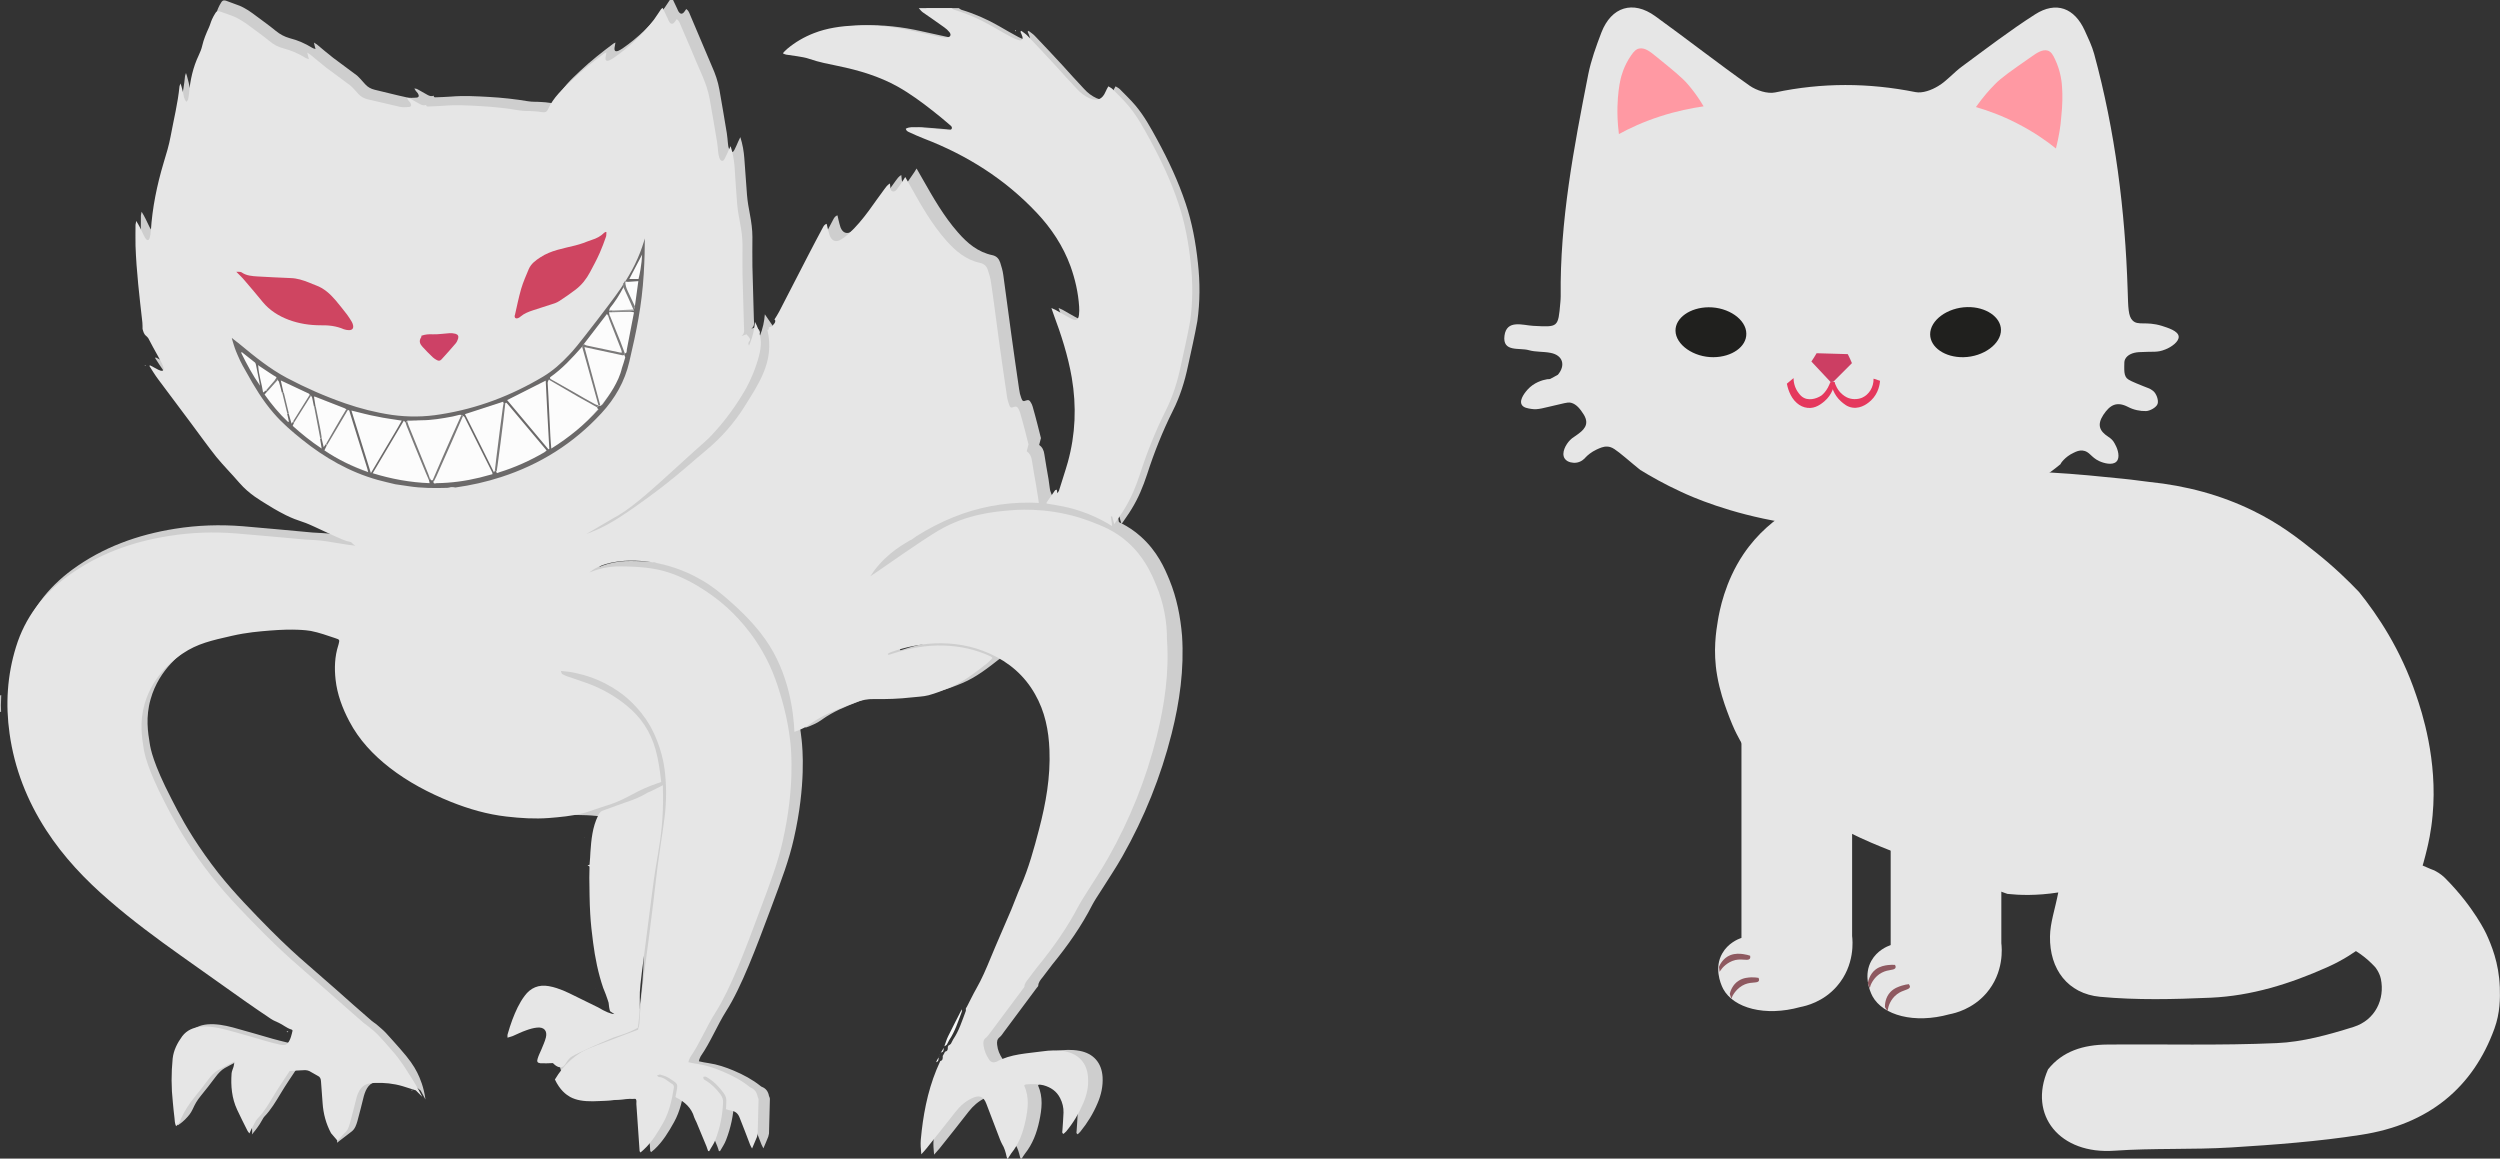 <?xml version="1.0" encoding="utf-8"?>
<!-- Generator: Adobe Illustrator 23.0.3, SVG Export Plug-In . SVG Version: 6.00 Build 0)  -->
<svg version="1.1" id="Ebene_1" xmlns="http://www.w3.org/2000/svg" xmlns:xlink="http://www.w3.org/1999/xlink" x="0px" y="0px"
	 viewBox="0 0 1387.2 642.9" style="enable-background:new 0 0 1387.2 642.9;" xml:space="preserve">
<rect x="0" y="0" width="1387.2" height="642.9" fill="#333333" stroke="none"/>
<style type="text/css">
	.st0{fill:#C5C5C5;}
	.st1{display:none;fill:#FFFFFF;}
	.st2{fill:#7C7C7C;}
	.st3{fill:#CECECE;}
	.st4{fill:#E6E6E6;}
	.st5{fill:#FCFCFC;}
	.st6{fill:#F6F7F7;}
	.st7{fill:#6B6969;}
	.st8{fill:#CF4561;}
	.st9{fill:#CD4166;}
	.st10{fill:#7B7A7A;}
	.st11{fill:#FBFBFB;}
	.st12{fill:#FAFAFA;}
	.st13{fill:#737272;}
	.st14{fill:#20201E;}
	.st15{fill:#CC3E63;}
	.st16{fill:#E5385D;}
	.st17{fill:#FF99A3;}
	.st18{fill:#8E5960;}
</style>
<g>
	<path class="st0" d="M0.7,385.7c-0.1,1.9-0.1,3.7-0.2,5.6c0,1.2,0.1,2.5,0.1,3.7C0.5,395,0.2,395,0,395c0-3,0-6.1,0-9.1
		C0.2,385.8,0.5,385.8,0.7,385.7z"/>
	<path class="st1" d="M0,395c0.2,0,0.5,0.1,0.7,0.1c0,0.7,0,1.4,0,2.1c0,0.1-0.5,0.2-0.7,0.3C0,396.6,0,395.8,0,395z"/>
	<path class="st2" d="M328,539.5c0.1,0.2,0.2,0.4,0.3,0.6C328.2,539.9,328.1,539.7,328,539.5z"/>
	<path class="st2" d="M330.6,548.2c0.1,0.1,0.1,0.3,0.1,0.4C330.7,548.4,330.6,548.3,330.6,548.2z"/>
	<path class="st2" d="M329.2,543.9c0,0.1,0,0.2,0.1,0.3c0,0-0.1-0.1-0.1-0.1L329.2,543.9z"/>
	<path class="st2" d="M324.2,464.6c0.1,0.1,0.1,0.2,0.2,0.3c0,0-0.1,0.1-0.1,0.1C324.2,464.9,324.1,464.7,324.2,464.6z"/>
	<g>
		<path class="st3" d="M664.7,145.9c-1.2-11.2-3.2-22.3-6.8-33c-4.1-12.3-9.6-24-15.8-35.4c-3.6-6.6-7.2-13.2-12.1-19
			c-2.7-3.2-5.7-6-8.6-9c-0.6-0.6-1.4-1-2.4-1.6c-0.6,1.1-1.1,1.9-1.5,2.9c-1.8,4.3-4.7,5.6-9,3.7c-2.7-1.2-5-3-6.9-5.1
			c-4.1-4.3-8-8.7-12-13.1c-5.1-5.5-10.2-11-15.4-16.4c-1-1.1-2.4-1.9-3.5-2.8c-0.2,0.2-0.3,0.3-0.5,0.5c0.4,0.9,0.8,1.7,1.1,2.7
			c0.4,1.6-0.3,2.4-1.9,2c-1.4-0.4-2.9-1-4.2-1.7c-3.7-2-7.4-4.1-11-6.2c-6.6-3.8-13.5-6.8-20.8-9c-0.5-0.2-0.9-0.6-1.4-0.9
			c-6.1,0-12.2,0-18.2,0c0.7,0.8,1.4,1.7,2.2,2.3c4,2.8,8,5.5,12,8.4c1,0.7,2,1.6,2.8,2.6c1.2,1.5,0.6,2.8-1.3,3
			c-1.1,0.1-2.3,0-3.3-0.2c-5-1.1-10-2.2-15-3.3c-10.7-2.4-21.6-3.7-32.6-3.2c-7.9,0.4-15.6,1.4-23,4.3c-5.4,2.1-10.4,5-14.8,8.7
			c-0.7,0.6-1.3,1.2-1.9,1.8c-0.2,0.2-0.2,0.4-0.4,0.8c0.6,0.2,1.1,0.5,1.7,0.6c2,0.3,4.1,0.6,6.2,0.9c2.3,0.4,4.6,0.7,6.8,1.5
			c5.2,1.8,10.5,2.8,15.8,3.9c11.6,2.4,22.8,5.7,33.2,11.5c6.9,3.9,13.3,8.6,19.5,13.5c3.1,2.4,6.1,4.9,9.1,7.5
			c0.7,0.6,1.7,1.2,1.3,2.3c-0.5,1.1-1.6,0.8-2.6,0.7c-5.5-0.5-11-1-16.5-1.4c-2.1-0.2-4.3-0.4-6.4,0.7c0.2,1.2,1.1,1.6,2,2
			c2.7,1.2,5.4,2.5,8.1,3.5c23.9,9.2,45,22.5,62.6,41.2c8.1,8.6,14.6,18.4,18.7,29.6c2.6,7.3,4.3,14.7,4.8,22.5
			c0.1,1.5,0.1,3-0.1,4.5c-0.3,2.8-1.7,3.5-4.1,2.2c-3-1.5-5.9-3.3-8.8-4.9c-0.6-0.3-1.2-0.6-2.4-1.1c0.5,1.4,0.8,2.3,1.1,3.2
			c4.3,11.5,8.1,23.2,10.2,35.4c2.7,15.9,2.1,31.5-2.2,47c-1.5,5.3-3.3,10.5-4.9,15.8c-0.1,0.3-0.4,0.6-0.9,1.4
			c-0.1-1-0.2-1.5-0.3-2c-0.4,0.1-0.9,0.2-1,0.4c-1.6,2.2-3.1,4.4-4.6,6.6c-0.1,0.2-0.1,0.5-0.1,0.7c3.1,0.5,6.1,1,9.2,1.6
			c9.7,2,18.8,5.7,27.2,10.9c-0.2-1.8-0.4-3.5-0.7-5.3c0.2,0,0.4-0.1,0.7-0.1c0.3,1.3,0.7,2.5,1.2,4.3c2-3,3.9-5.5,5.5-8.2
			c3.8-6.1,6.5-12.7,8.7-19.4c3.9-12.1,8.6-23.9,14.3-35.3c4-7.9,6.6-16.3,8.4-24.9c1.8-8.3,3.7-16.5,5.2-24.9
			C665.9,167.4,665.9,156.7,664.7,145.9z"/>
		<path class="st3" d="M648.9,321.8c-2.7-6.6-6.7-15.8-15.8-24c-7.2-6.5-14.4-9.2-21.1-11.8c-9.9-3.9-18.7-5.3-24.8-5.9
			c-1.4-1.5-3.2-4-4.3-7.4c-0.5-1.4-0.2-1.2-1.1-6.9c-0.8-4.6-1.6-9.1-2.3-13.7c-0.3-2.2-1.1-4-2.9-5.2c0.3-1.3,0.7-2.6,1-3.8
			c-0.7-2.6-1.3-5.3-2-7.9c-0.8-3.2-1.7-6.4-2.6-9.6c-0.2-0.8-0.6-1.7-1.1-2.4c-0.5-1-1.2-1.5-2.5-1c-1.6,0.7-2.1,0.4-2.7-1.3
			c-0.6-1.6-1-3.2-1.2-4.9c-1.5-10.3-3-20.6-4.4-30.9c-1.5-10.9-2.9-21.7-4.4-32.6c-0.3-2.3-1-4.6-1.7-6.8c-0.7-2.1-2-3.6-4.3-4.1
			c-8.1-1.7-14-6.7-19.2-12.7c-7.9-9-13.8-19.4-19.7-29.8c-1-1.7-2-3.5-3.2-5.6c-0.6,0.9-0.9,1.5-1.3,2.1c-1.1,1.6-2.2,3.2-3.3,4.8
			c-0.6,0.8-1.4,1.5-2.4,1.2c-1.2-0.4-1.2-1.5-1.3-2.6c0-0.5-0.1-1.1-0.2-1.9c-1.5,0.9-2.3,2.1-3.1,3.2c-2.9,4-5.7,8-8.7,12
			c-3.4,4.6-7,9-11.3,12.9c-1.4,1.2-2.8,2.4-4.4,3.3c-2.8,1.6-5,0.7-6.2-2.3c-0.5-1.3-0.7-2.6-1.1-4c-0.2-0.8-0.4-1.7-0.6-2.7
			c-1.4,0.4-1.9,1.5-2.4,2.4c-2.6,4.9-5.2,9.8-7.8,14.8c-5.5,10.7-11,21.4-16.5,32c-0.8,1.5-1.8,2.9-2.6,4.3
			c0.1,0.1,0.3,0.2,0.4,0.3c0.4,1.5-0.9,2.3-1.5,3.3c-0.4,0.5-1.4,0.6-2.2,0.9c0.1,0.5,0.4,1.3-0.7,1.5c0.6,4.3,1,7.1,1,7.1l0,0
			c0,0-3.1-4.6-8-11.7c-0.3,3.8-1.1,7.9-2.8,12.1c-0.2,0.4-0.3,0.8-0.5,1.2c-0.9-1.9,0.3-2.3,0.6-3.1c0-1.5-1.3-2.2-2-3.2
			c-0.9,0.3-1.9,0.7-2.8,1c2.1-1.5,1.4-3.6,1.4-5.6c-0.2-9.7-0.6-19.3-0.8-29c-0.1-5.4,0-10.8,0-16.2c0-4.3-0.6-8.5-1.4-12.7
			c-0.7-3.6-1.3-7.1-1.6-10.7c-0.6-6.8-0.9-13.7-1.5-20.5c-0.3-3.8-0.9-7.5-2.2-11.6c-0.5,1.1-0.9,1.8-1.2,2.5
			c-0.6,1.4-1.2,2.8-1.9,4.2c-0.4,0.8-0.8,1.8-1.9,1.5c-0.6-0.2-1.1-1.1-1.3-1.8c-0.4-1-0.5-2-0.6-3.1c-0.2-1.8-0.3-3.7-0.6-5.5
			c-1.3-8-2.7-16-4.1-24.1c-0.8-4.6-2.3-8.9-4.2-13.1c-2.3-5.3-4.5-10.5-6.7-15.8c-1.8-4.2-3.5-8.3-5.3-12.5
			c-0.5-1.2-0.9-2.5-2.2-3.4c-0.4,0.6-0.8,1.2-1.2,1.7c-1.1,1.3-2.1,1.2-3.1-0.3c-0.3-0.5-0.5-1-0.7-1.5c-1-2-1.9-4.1-2.9-6.1
			c-0.3,0.2-0.7,0.4-0.9,0.7c-1.4,2-2.6,4.1-4.1,6c-6.5,8.2-13.9,15.5-22.5,21.4c-0.7,0.5-1.5,0.9-2.3,1.3c-1.6,0.6-2.3,0.1-2.1-1.7
			c0.1-0.9,0.3-1.8,0.5-2.9c-0.6,0.3-0.8,0.4-1,0.5c-6.4,4.8-12.7,9.7-18.5,15.2c-5.1,4.8-10.3,9.5-13.2,16.2
			c-0.7,1.6-1.7,1.9-3.5,1.6c-1.7-0.3-3.4-0.4-5-0.5c-2.4-0.2-4.9,0-7.2-0.4c-7.2-1.2-14.4-2-21.6-2.4c-7.1-0.4-14.2-0.8-21.3-0.2
			c-2.8,0.2-5.6,0.3-8.5,0.4c-0.7,0-1.1-0.1-1-0.9c-1.2,0.5-2.3,0.2-3.4-0.4c-1.8-1-3.7-2.1-5.5-3.1c-0.5-0.3-1.1-0.5-1.9-0.5
			c0.2,0.4,0.5,0.9,0.8,1.3c0.3,0.5,0.8,0.8,1.1,1.3c1,1.6,0.7,2.5-1.2,2.5c-1.5,0.1-3.1,0.2-4.6-0.1c-6.1-1.3-12.1-2.9-18.1-4.3
			c-2.1-0.5-3.9-1.5-5.3-3.1c-0.9-1-1.7-1.9-2.6-2.9c-0.6-0.6-1.2-1.3-1.9-1.9c-4.4-3.3-8.8-6.5-13.2-9.8c-3.1-2.4-6-4.9-9-7.4
			c-0.4-0.3-0.9-0.6-1.7-1.1c0.3,1.4,0.5,2.3,0.9,3.6c-1-0.3-1.5-0.4-1.9-0.7c-3.9-2.4-8-4.2-12.4-5.3c-2.9-0.8-5.5-2.2-7.8-4.1
			c-3.4-2.8-6.9-5.3-10.4-7.9c-1.6-1.2-3.2-2.4-4.9-3.5c-1.5-0.9-3-1.8-4.7-2.5c-2.4-1-4.9-1.7-7.3-2.7c-1.2-0.5-2.2-0.4-2.9,0.8
			c-0.7,1.1-1.3,2.2-1.8,3.4c-0.7,1.5-1.1,3.2-1.9,4.7c-1.5,3.3-2.9,6.6-3.7,10.2c-0.4,1.8-1.1,3.5-1.9,5.2
			c-3.2,6.8-4.8,14-5.5,21.4c-0.1,1-0.3,2.1-0.5,3.1c-0.1,0.5-0.5,0.9-0.9,1.5c-1.5-1.5-1.5-3.4-1.9-5c-0.5-1.7-0.8-3.5-1.5-5.3
			c-0.2,0.5-0.4,1.1-0.5,1.6c-0.9,9.4-3.2,18.6-4.9,27.9c-0.9,5.1-2.4,10-3.9,15c-3.7,12.5-6.3,25.2-7.2,38.2
			c-0.1,1.4-0.3,2.7-0.7,4c-0.4,1.3-1.3,1.4-2.1,0.3c-0.4-0.6-0.8-1.2-1.1-1.9c-1.3-2.7-2.5-5.4-4.2-8.1c-0.1,0.7-0.4,1.4-0.4,2.1
			c0,3.9-0.1,7.9,0,11.8c0.5,14.4,2.2,28.6,3.9,42.9c0.1,1.2,0.1,2.4,0.1,3.6c0.4,1.4,0.7,2.9,2,3.9c0.4,0.4,0.9,0.8,1.2,1.4
			c1,1.7,1.8,3.4,2.7,5.1c1.6,3,3.3,5.9,4.9,8.9c0.5,0.8,0.8,1.8,1,2.7c0.2,1.1-0.5,1.7-1.6,1.4c-0.9-0.3-1.8-0.7-2.6-1.2
			c-1.1-0.6-2.3-1.2-3.4-1.8c-0.1,0.1-0.2,0.3-0.3,0.4c1.6,2.5,3.2,5,4.9,7.4c5.8,7.9,11.8,15.7,17.7,23.6
			c4.9,6.6,9.6,13.3,14.8,19.7c4.1,5.1,8.7,9.7,13.1,14.6c5.6,6.3,11.8,9.8,15.3,12c1.6,1,5.4,3.4,10.7,6c7.9,3.9,7.7,2.6,15.9,6.4
			c5.8,2.7,16,7.6,18.4,8c0.8,0.2,1.6,0.3,2.3,0.7c0.3,0.1,0.3,0.4,0.7,0.7c0.6,0.6,1.1,0.9,1.5,1.1c-1.2-0.1-3.1-0.4-5.3-0.7
			c-5.1-0.7-7.7-1.3-10.5-1.7c-5-0.8-8.4-0.7-12.1-1c-12.9-1.2-25.8-2.4-38.8-3.5c-12.6-1-25.1-0.6-37.6,1.4
			c-20.7,3.3-39.9,10.2-57,22.7c-13.7,10.1-23.6,23-28.7,39.4c-4.9,15.9-5.9,32.1-3.6,48.6c2.8,19.5,9.8,37.5,20.5,54.1
			c9.7,15.1,22,28,35.6,39.7c12.7,11,26.2,21,39.9,30.7c11.9,8.4,23.8,16.9,35.7,25.4c4.9,3.4,9.8,6.8,14.8,10.1
			c1.3,0.9,2.8,1.4,4.3,2.1c2.4,1.1,4.5,3,7,3.7c0.2,0,0.7,0.2,0.8,0.6c0.1,0.2,0,0.4-0.1,0.6c-0.1,0.5-1,5.1-2.9,6.8
			c-0.6,0.5-1.1,0.7-1.1,0.7c-0.9,0.1-1.9,0.1-2.8-0.1c-2.7-0.6-5.5-1.4-8.2-2.1c-7.4-2.1-14.7-4.3-22.1-6.3
			c-4.6-1.2-9.3-2.1-14.1-1.7c-4.2,0.4-7.9,1.9-10.4,5.4c-2.8,3.7-4.8,7.8-5.3,12.5c-1.3,13,3.3,16.4,0.1,24.4
			c-0.5,1.3-1.8,4.1-1.8,8c0,2.4,0.5,4.4,1,5.7c1.4-0.9,3.4-2.4,5.4-4.7c3.5-3.8,2.8-6.1,7.3-11.6c2.8-3.4,5.5-6.9,8.2-10.5
			c1.5-2,3.1-3.8,5.2-5c2.8-1.6,5.7-3,9.1-4.8c-0.2,1.4-0.3,2.2-0.5,2.9c-0.3,1.2-1,2.4-1.1,3.7c-0.2,2.8-1.2,11.5,3.1,20.3
			c2,4.1,4.3,6.9,4.5,12.1c0.1,1.1,0,2-0.1,2.7c1-1.2,2.6-3.1,4.3-5.7c1.3-2,2-3.6,2.5-4.1c3.8-3.9,6.5-8.6,9.3-13.2
			c2.7-4.5,5.7-8.9,8.7-13.4c2.9-0.2,5.7-0.4,8.6-0.5c0.8,0,1.6,0.2,2.3,0.5c1.6,0.8,3,1.8,4.6,2.6c1.4,0.7,1.8,1.7,1.9,3.1
			c0.3,4.1,0.6,8.2,0.9,12.3c0.4,6,1.9,11.6,4.7,16.8c-0.2,2.1-0.4,4.1-0.6,6.2c2.7-2.1,5.4-4.2,8.2-6.3c1.8-1.4,2.5-3.6,3.1-5.6
			c1.3-4.6,2.4-9.3,3.6-14c1.2-4.2,3.1-7.8,8.2-8.2c0.7-0.1,1.4-0.2,2.2-0.2c6.6-0.3,10.8-0.2,15.5,1.8c1.4,0.6,3.4,1.6,5.6,3.5
			c0.9,1.7,1.8,3.3,2.7,5c-0.9-6.8-3-11.8-4.6-15c-1.9-3.7-4.2-7.2-9.7-13.4c-2.6-2.9-5.1-5.8-7.7-8.6c-1.6-1.7-3.4-3.1-5.2-4.7
			c-0.9-0.7-1.9-1.3-2.7-2c-6.7-5.8-13.4-11.7-20-17.6c-16.1-14.3-23-19.1-43.3-40.1c-10.1-10.5-19.2-20.1-29.2-34.3
			c-9.2-13-14.7-23.5-18.6-31.2c-10.1-19.5-11.6-27.9-12-30.6c-1-6.2-2.4-14.6,0.5-24.7c4.8-17,17.9-26,21.4-28.3
			c8.3-5.5,16-7.3,27.6-9.9c8.5-1.9,15.1-2.4,21.1-2.9c13.6-1.1,20.6-0.2,23.1,0.3c5.1,1,8.9,2.5,13.7,4.1c2.5,0.8,2.6,0.9,2,3.4
			c-0.1,0.2-0.1,0.5-0.2,0.7c-2,6.3-2.2,12.8-1.5,19.2c0.9,8.2,3.8,16,7.7,23.3c5.5,10.4,13.3,18.7,22.5,25.9
			c10.4,8.2,22.1,14.2,34.3,19.1c10.1,4.1,20.4,7,31.2,8.3c8.5,1,9.2-0.3,23.7,0.8c6.7,0.5,13.5,0.1,20.2,0.8
			c0.9,0.1,3.5,0.4,6.9-0.3c3.1-0.6,5.3-1.6,6.1-2c12.1-5.8,22-4.8,27.3-13c0.7-1,1.7-2.9,2.3-5.6c-0.7-6.2-1.5-12.3-3.2-18.3
			c-2.8-9.9-8.2-18-16.2-24.4c-6.6-5.3-13.9-9.4-21.8-12.4c-3.7-1.4-7.5-2.6-11.2-3.9c-1.1-0.4-2.1-0.8-3.1-1.4
			c-0.3-0.2-0.3-0.8-0.7-1.7c2.3,1.7,4.4,2.1,6.5,2.7c10.3,3,19.9,7.4,28.6,13.8c4.8,3.5,8.8,7.6,12,12.2c2.8,4,6.7,9.6,7.6,16.6
			c1.1,9.3-4.2,13.6-7.9,24.7c-2.2,6.7-1.3,8.1-2.3,29.1c-1.7,35-4.4,34.1-4.1,55.4c0,2.4,0.2,10.6-0.8,21.5
			c-1.1,12.1-1.8,18.2-5.3,21.9c-3.6,3.8-6.2,2.4-24,7.9c-11.8,3.7-14.4,5.4-15.8,8.2c-2.6,5.2,0.3,11.7,2,14.8
			c2.8,5.9,6.2,8.5,8.6,9.8c6.9,3.7,16.3,2.3,31.3,1.1c1.3-0.1,1.8-0.2,2-0.3c0.1,0,0.4,0.1,0.8,0.2c0.9,0.2,2.2-0.3,2.7,0.2
			c0.5,0.5,0.3,1.8,0.3,2.7c0.6,8.8,1.2,17.5,1.8,26.3c0,0.2,0.2,0.4,0.5,0.8c0.7-0.6,1.3-1.1,1.9-1.6c4.6-4.3,7.8-9.6,10.8-15
			c3.4-6.1,4.8-12.8,5.9-19.6c0.1-0.6-0.1-1.7-0.6-1.9c-2.6-1.4-4.6-4-7.8-4.1c-0.2,0-0.5-0.3-1.1-0.8c0.9-0.3,1.6-0.7,2-0.5
			c1.4,0.4,2.7,0.9,4,1.5c1.2,0.6,2.3,1.5,3.4,2.3c1.8,1.1,2.1,1.9,1.8,4c-0.3,1.6-0.6,3.3-0.9,4.8c0.3,0.2,0.3,0.3,0.4,0.3
			c4.8,2.4,8.5,5.8,10.1,11.1c0.3,0.9,0.8,1.8,1.2,2.6c1.9,4.5,3.8,9.1,5.6,13.6c0.4,0.9,0.6,1.8,0.9,2.7c0.2,0,0.4,0,0.6,0.1
			c1.2-2.1,2.6-4.1,3.4-6.3c2.6-6.7,4.1-13.7,4.4-21c0.1-1.7-0.4-3.1-1.4-4.5c-2.4-3.1-5-5.9-8.4-7.9c-0.3-0.2-0.8-0.4-1-0.7
			c-0.2-0.3-0.2-0.8-0.3-1.3c0.4-0.1,0.9-0.3,1.3-0.2c0.5,0.1,0.9,0.4,1.3,0.7c3.7,2.3,6.6,5.4,9.1,8.9c1,1.4,1.3,2.9,1.2,4.6
			c0,1.3-0.1,2.7-0.2,4.1c1.1,0.3,2,0.6,2.9,0.8c2.4,0.3,3.9,1.8,4.8,3.9c2,5,3.9,10.1,5.9,15.1c0.2,0.6,0.6,1.1,1.1,2.2
			c1.1-2.5,1.9-4.5,2.7-6.5c0.1-0.6,0.3-1.1,0.4-1.7c0.2-6.5,0.3-12.9,0.5-19.4c-0.1-0.1-0.1-0.3-0.1-0.4c-0.1-0.3-0.2-0.7-0.4-1
			c-0.4-2.4-1.6-4.2-3.9-5.1c-0.3-0.1-0.6-0.3-0.8-0.5c-4.5-3.6-9.6-6.3-14.8-8.5c-4.5-1.9-9.2-3.5-14.1-4.2c-1.7-0.2-3.4-0.6-5.3-1
			c0.1-0.6,0.2-1.1,0.4-1.5c0.2-0.4,0.4-0.9,0.6-1.3c5.5-7.9,9-16.9,14.1-25c8.6-13.5,16.8-35.6,24.2-55.3
			c7.1-19,10.7-28.6,13.4-40.5c6.8-29.8,4.8-50.3,4.3-54.8c-1.2-11.2-3.5-20-4.8-24.6c-2-6.9-4.6-15.9-10.5-26.3
			c-8.9-15.8-20.1-25.3-24.2-28.7c-3.5-2.8-18.1-14.4-35-17.9c-8.2-1.7-18.2-1.7-20.3-1.7c-1.9,0-3.8,0-6.2,0.3
			c-5,0.6-8.9,2-11.6,3.1c0.2-0.2,0.6-0.5,1-0.8c2.1-1.5,7.3-4.9,18.6-5.7c2.1-0.2,8.8-0.5,17.9,1.2c4.6,0.9,14.3,3.1,25.2,9.4
			c6.5,3.7,10.7,7.4,15.1,11.2c2.5,2.2,13.1,11.3,20.6,22c13.4,19,15.8,40.9,16.3,51.8c1.3-0.4,2.8-1,4.5-1.8
			c0.7-0.3,1.5-0.7,2.7-1.4c2.1-1.2,3.1-2.3,7-4.5c6.3-3.6,13.1-5.9,19.7-8.6c3.5-1.4,7-2.1,10.8-2c6.9,0.1,13.9-0.1,20.8-0.9
			c3.2-0.4,6.5-0.4,9.6-1.3c4-1.1,8-2.6,11.8-4.2c7.9-3.3,14.6-8.6,21.2-13.8c1-0.8,1.9-1.9,2.7-2.7c-0.2-0.4-0.2-0.5-0.2-0.5
			c-0.3-0.2-0.6-0.3-0.8-0.5c-8.3-3.9-17.1-5.8-26.2-6c-9.8-0.3-19.3,1.5-28.5,4.5c-0.8,0.3-1.6,0.5-2.4,0.7
			c-0.1-0.2-0.2-0.4-0.3-0.6c0.6-0.4,1.3-0.8,1.9-1c7.9-2.7,16-4.5,24.4-4.8c10.7-0.4,21.1,1.3,30.9,5.7
			c10.8,4.9,19.4,12.3,25.3,22.7c5.5,9.7,7.7,20.3,8.1,31.3c0.6,15.1-2,29.9-5.8,44.5c-2.8,10.8-5.8,21.5-10.2,31.7
			c-1.9,4.4-3.5,8.8-5.3,13.2c-3.8,9.1-7.9,18-11.6,27.1c-2.4,5.8-4.9,11.6-8,17.1c-1.9,3.4-3.6,6.9-5.3,10.3
			c-0.1,0.1-0.2,0.3-0.3,0.4c-0.1,0.1-0.1,0.3-0.2,0.4c0,0.6,0.1,1.2-0.1,1.7c-2,5.4-3.7,10.9-7,15.7c-0.5,0.8-0.8,1.8-1.3,2.5
			c-0.3,0.4-0.9,0.7-1.4,1c-0.1,0.3-0.2,0.5-0.3,0.8c0,1.1,0.1,2.3-1.4,2.6c-0.1,0.2-0.3,0.3-0.4,0.5c-0.1,0.1-0.1,0.2-0.1,0.3
			c-0.1,0.2-0.3,0.5-0.4,0.7c-0.1,0.1-0.1,0.1-0.1,0.2c-0.1,0.2-0.3,0.5-0.4,0.7l-0.1,0.1l0.1,0.1c0,1.2,0.1,2.3-1.4,2.7
			c-0.7,1.6-1.4,3.2-2.1,4.9c-5.1,12.6-7.6,25.8-8.8,39.3c-0.2,2.5,0,5,0.3,8.1c1.2-1.4,2.2-2.4,3-3.4c5.4-6.8,10.9-13.6,16.2-20.5
			c2.5-3.2,5.4-5.7,9-7.5c4-1.9,6.5-1.3,8.1,3.2c2.5,6.7,5.1,13.4,7.7,20.1c0.3,0.8,0.7,1.7,1.1,2.4c1.4,2.2,2,4.6,2.6,7
			c0.1,0.4,0.2,0.8,0.5,1.6c0.9-1.4,1.4-2.4,2.2-3.4c4.3-5.4,6.6-11.6,8-18.2c1.4-6.6,2.2-13.2-0.7-19.7c0.1-0.1,0.2-0.3,0.3-0.4
			c0.3-0.1,0.6-0.3,0.9-0.3c3.2-0.2,6.4-0.3,9.6,0.6c4.1,1.1,7.3,3.3,9.3,7.1c1.3,2.5,2,5.3,1.9,8.2c-0.1,3.3-0.4,6.6-0.6,9.9
			c0,0.7-0.5,1.4,0.6,2c0.5-0.5,1-0.9,1.5-1.5c3.9-4.8,7.1-10,9.5-15.7c2-4.6,3.1-9.5,2.8-14.6c-0.5-7.9-5.1-13.1-12.8-14.5
			c-4.3-0.8-8.5-0.6-12.8,0c-8.7,1.2-17.6,1.4-25.5,5.8c-0.1,0-0.1,0.1-0.2,0.1c-1.8,0.6-3,0.3-4.2-1.4c-1.6-2.4-2.7-4.9-3-7.8
			c-0.2-1.7-0.1-3.1,1.4-4.3c0.9-0.7,1.6-1.8,2.3-2.8c6.1-8.2,12.2-16.4,18.3-24.6c0.3-0.4,0.8-0.8,0.8-1.2c0.1-1.9,1.3-3.2,2.4-4.6
			c1.8-2.4,3.6-4.8,5.4-7.1c8.5-10.4,16.2-21.3,22.3-33.3c1.4-2.6,3.1-5.1,4.7-7.6c4-6.4,8.3-12.7,12-19.3
			c12.1-21.4,21.2-44,27.2-67.8c4.5-17.8,7-35.9,5.8-54.4C655,342.2,653,331.8,648.9,321.8z"/>
		<path class="st4" d="M660.7,145.9c-1.2-11.2-3.2-22.3-6.8-33c-4.1-12.3-9.6-24-15.8-35.4c-3.6-6.6-7.2-13.2-12.1-19
			c-2.7-3.2-5.7-6-8.6-9c-0.6-0.6-1.4-1-2.4-1.6c-0.6,1.1-1.1,1.9-1.5,2.9c-1.8,4.3-4.7,5.6-9,3.7c-2.7-1.2-5-3-6.9-5.1
			c-4.1-4.3-8-8.7-12-13.1c-5.1-5.5-10.2-11-15.4-16.4c-1-1.1-2.4-1.9-3.5-2.8c-0.2,0.2-0.3,0.3-0.5,0.5c0.4,0.9,0.8,1.7,1.1,2.7
			c0.4,1.6-0.3,2.4-1.9,2c-1.4-0.4-2.9-1-4.2-1.7c-3.7-2-7.4-4.1-11-6.2c-6.6-3.8-13.5-6.8-20.8-9c-0.5-0.2-0.9-0.6-1.4-0.9
			c-6.1,0-12.2,0-18.2,0c0.7,0.8,1.4,1.7,2.2,2.3c4,2.8,8,5.5,12,8.4c1,0.7,2,1.6,2.8,2.6c1.2,1.5,0.6,2.8-1.3,3
			c-1.1,0.1-2.3,0-3.3-0.2c-5-1.1-10-2.2-15-3.3c-10.7-2.4-21.6-3.7-32.6-3.2c-7.9,0.4-15.6,1.4-23,4.3c-5.4,2.1-10.4,5-14.8,8.7
			c-0.7,0.6-1.3,1.2-1.9,1.8c-0.2,0.2-0.2,0.4-0.4,0.8c0.6,0.2,1.1,0.5,1.7,0.6c2,0.3,4.1,0.6,6.2,0.9c2.3,0.4,4.6,0.7,6.8,1.5
			c5.2,1.8,10.5,2.8,15.8,3.9c11.6,2.4,22.8,5.7,33.2,11.5c6.9,3.9,13.3,8.6,19.5,13.5c3.1,2.4,6.1,4.9,9.1,7.5
			c0.7,0.6,1.7,1.2,1.3,2.3c-0.5,1.1-1.6,0.8-2.6,0.7c-5.5-0.5-11-1-16.5-1.4c-2.1-0.2-4.3-0.4-6.4,0.7c0.2,1.2,1.1,1.6,2,2
			c2.7,1.2,5.4,2.5,8.1,3.5c23.9,9.2,45,22.5,62.6,41.2c8.1,8.6,14.6,18.4,18.7,29.6c2.6,7.3,4.3,14.7,4.8,22.5
			c0.1,1.5,0.1,3-0.1,4.5c-0.3,2.8-1.7,3.5-4.1,2.2c-3-1.5-5.9-3.3-8.8-4.9c-0.6-0.3-1.2-0.6-2.4-1.1c0.5,1.4,0.8,2.3,1.1,3.2
			c4.3,11.5,8.1,23.2,10.2,35.4c2.7,15.9,2.1,31.5-2.2,47c-1.5,5.3-3.3,10.5-4.9,15.8c-0.1,0.3-0.4,0.6-0.9,1.4
			c-0.1-1-0.2-1.5-0.3-2c-0.4,0.1-0.9,0.2-1,0.4c-1.6,2.2-3.1,4.4-4.6,6.6c-0.1,0.2-0.1,0.5-0.1,0.7c3.1,0.5,6.1,1,9.2,1.6
			c9.7,2,18.8,5.7,27.2,10.9c-0.2-1.8-0.4-3.5-0.7-5.3c0.2,0,0.4-0.1,0.7-0.1c0.3,1.3,0.7,2.5,1.2,4.3c2-3,3.9-5.5,5.5-8.2
			c3.8-6.1,6.5-12.7,8.7-19.4c3.9-12.1,8.6-23.9,14.3-35.3c4-7.9,6.6-16.3,8.4-24.9c1.8-8.3,3.7-16.5,5.2-24.9
			C661.9,167.4,661.9,156.7,660.7,145.9z"/>
		<path class="st4" d="M311.8,592.1c1.8-0.5,2-2.6,4.3-4.9c0.7-0.7,1.4-1.2,6-3.4c4.9-2.3,8.9-4.1,11.7-5.3c3.5-1.5,5.2-2.2,6.1-2.6
			c4.1-1.5,6.2-1.9,10-3.6c1.8-0.8,3.2-1.5,4-2c0.1-0.6,0.3-1.6,0.4-2.8c0.9-7.1,0.7-12.4,0.7-13.8c-0.1-4,0.3-8,2.6-25.4
			c3.5-27.2,5.2-40.8,6-45.4c2-12.4,3.7-20.3,4.2-33.5c0.2-5.7,0.1-10.5,0-13.7c-1.1,0.6-2.2,1.2-3.3,1.7c-1.7,0.9-3.4,1.7-5.1,2.4
			c-4,2.4-7.5,3.8-9.9,4.6c-5,1.7-10,3.6-15,5.4c-0.2,0.1-0.7,0.2-1.2,0.7c-0.6,0.5-1,1.1-1.4,2c-3.2,6.5-3.8,13.4-4.3,20.4
			c-0.1,2-0.2,4-0.4,6c0,0.6,0,1.4-1,1.1c0,0.2,0,0.3,0,0.5c0.9-0.2,0.9,0.4,0.9,1c0,1.8-0.1,3.7-0.1,5.5c0.1,6.7,0.1,13.4,0.5,20.1
			c0.3,5.3,0.9,10.7,1.6,15.9c1.1,8.5,2.8,17,5.6,25.2c0.1,0.3,0.7,1.6,1.4,3.5c0.7,2,1.3,3.6,1.6,4.7c0.1,0.8,0.2,1.6,0.3,2.5
			c0.1,0.7,0.3,1.5,0.5,2.2c0.7,0.5,1.3,0.9,2.4,1.6c-1.9,0-5.2-1.4-9-3.7c-5.4-2.6-10.7-5.3-16.1-7.9c-2.2-1.1-4.5-2-6.9-2.8
			c-1.4-0.5-2.9-0.8-4.4-1.1c-5.6-1-10.1,0.9-13.4,5.4c-3,4-5,8.5-6.8,13.2c-1,2.6-1.8,5.3-2.6,8c-0.2,0.5-0.1,1.1-0.1,2
			c1.1-0.4,2-0.5,2.9-0.9c2.5-1.1,4.9-2.3,7.5-3.2c1.9-0.7,4-1.3,6-1.5c3.9-0.4,5.8,1.8,4.9,5.5c-0.6,2.4-1.7,4.6-2.6,6.9
			c-0.7,1.6-1.5,3.2-2,4.9c-0.5,1.6-0.1,2.3,1.6,2.5c2.3,0.1,4.6,0,6.9-0.1C309.1,592.3,310.8,592.4,311.8,592.1z"/>
		<path class="st4" d="M641.6,324.8c-2.7-6.6-6.7-15.7-15.7-23.8c-7.1-6.4-14.1-9.1-20.9-11.7c-18.8-7.1-35.8-6.9-44.8-6.1
			c-7.8,0.7-23.6,1.9-39.3,11.1c-9.4,5.5-31.3,21-34,22.8c-0.1,0.1-1.1,0.7-2.4,1.6c-0.5,0.4-1,0.7-1.6,1.1c0.8-1.2,1.5-2.2,1.9-2.8
			c8.1-10.9,17.6-15.5,20.2-17.2c0.3-0.2,0.6-0.3,0.9-0.4c0.8-0.6,1.6-1.2,2.5-1.8c6.6-4.2,13.6-7.8,20.8-10.7
			c13.5-5.4,27.5-8.1,42-8c1.7,0,3.5,0.1,5.2,0.2c-0.1-1-0.2-2-0.4-3.1c-0.4-2.3-0.7-4.5-1.1-6.8c-0.8-4.5-1.6-9-2.3-13.6
			c-0.3-2.2-1.1-3.9-2.9-5.2c0.3-1.3,0.7-2.6,1-3.8c-0.7-2.6-1.3-5.3-2-7.9c-0.8-3.2-1.7-6.3-2.6-9.5c-0.2-0.8-0.6-1.6-1-2.4
			c-0.5-1-1.2-1.5-2.5-1c-1.6,0.7-2.1,0.4-2.7-1.3c-0.5-1.6-1-3.2-1.2-4.9c-1.5-10.2-3-20.4-4.4-30.6c-1.5-10.8-2.8-21.6-4.4-32.3
			c-0.3-2.3-1-4.5-1.7-6.7c-0.6-2.1-2-3.6-4.3-4.1c-8-1.7-13.8-6.7-19-12.6c-7.9-9-13.7-19.2-19.5-29.6c-1-1.7-1.9-3.4-3.1-5.5
			c-0.6,0.9-0.9,1.5-1.3,2.1c-1.1,1.6-2.1,3.2-3.3,4.7c-0.6,0.8-1.4,1.5-2.4,1.2c-1.2-0.4-1.2-1.5-1.3-2.6c0-0.5-0.1-1-0.2-1.8
			c-1.5,0.9-2.3,2.1-3.1,3.2c-2.9,3.9-5.7,7.9-8.6,11.9c-3.4,4.6-7,9-11.2,12.8c-1.3,1.2-2.8,2.4-4.4,3.3c-2.8,1.6-4.9,0.7-6.1-2.3
			c-0.5-1.3-0.7-2.6-1.1-3.9c-0.2-0.8-0.4-1.7-0.6-2.6c-1.4,0.4-1.8,1.5-2.3,2.4c-2.6,4.9-5.2,9.7-7.7,14.6
			c-5.5,10.6-10.9,21.2-16.4,31.8c-0.8,1.5-1.7,2.9-2.6,4.3c0.1,0.1,0.3,0.2,0.4,0.3c0.4,1.5-0.9,2.3-1.5,3.2
			c-0.4,0.5-1.4,0.6-2.1,0.9c0.1,0.5,0.4,1.3-0.7,1.4c0.4,1.6,0.9,4,1,7.1c0.6,13.1-6.1,23.3-13.5,35.1
			c-5.8,9.3-12.9,17.4-21.4,24.5c-7.4,6.1-13.8,12.1-24.1,20.1c0,0-13,10.1-24.4,17.4c-1.6,1-3.7,2.3-6.6,3.9
			c-4.6,2.5-8.7,4.1-11.4,5.1c2.5-1.5,6.3-3.7,10.9-6.4c4-2.4,6.2-3.6,6.6-3.8c9.7-5.7,22.2-17.5,33.6-27.8
			c15.8-14.5,15.2-13.3,19.1-17.6c4-4.3,10.9-12.4,17.4-23.5c1.3-2.2,4.2-7.4,6.6-14.6c2.7-7.8,2.6-11.4,2.6-12.8
			c-0.3-5-2-8.9-3.3-11.2c-0.3,3.8-1.1,7.9-2.8,12c-0.2,0.4-0.3,0.8-0.5,1.2c-0.9-1.8,0.3-2.3,0.6-3.1c0-1.5-1.3-2.2-2-3.2
			c-0.9,0.3-1.8,0.6-2.8,1c2.1-1.5,1.4-3.6,1.4-5.5c-0.2-9.6-0.6-19.2-0.8-28.8c-0.1-5.4,0-10.7,0-16.1c0-4.3-0.6-8.4-1.4-12.6
			c-0.7-3.5-1.3-7.1-1.6-10.6c-0.6-6.8-0.9-13.6-1.4-20.3c-0.3-3.7-0.9-7.4-2.2-11.5c-0.5,1.1-0.9,1.8-1.2,2.5
			c-0.6,1.4-1.2,2.8-1.9,4.1c-0.4,0.8-0.8,1.8-1.9,1.5c-0.6-0.2-1.1-1.1-1.3-1.8c-0.3-1-0.5-2-0.6-3c-0.2-1.8-0.3-3.7-0.6-5.5
			c-1.3-8-2.7-15.9-4.1-23.9c-0.8-4.5-2.3-8.8-4.1-13c-2.3-5.2-4.5-10.4-6.7-15.7c-1.8-4.1-3.5-8.2-5.3-12.3
			c-0.5-1.2-0.9-2.5-2.2-3.4c-0.4,0.6-0.8,1.2-1.2,1.7c-1.1,1.3-2.1,1.2-3-0.3c-0.3-0.5-0.5-1-0.7-1.5c-1-2-1.9-4-2.9-6.1
			c-0.3,0.2-0.7,0.4-0.9,0.7c-1.4,2-2.6,4-4,5.9c-6.4,8.2-13.8,15.3-22.4,21.2c-0.7,0.5-1.5,0.9-2.3,1.3c-1.6,0.6-2.3,0.1-2.1-1.6
			c0.1-0.9,0.3-1.7,0.5-2.9c-0.5,0.3-0.8,0.4-1,0.5c-6.4,4.7-12.6,9.6-18.3,15.1c-5,4.8-10.2,9.5-13.1,16c-0.7,1.6-1.7,1.9-3.5,1.6
			c-1.6-0.3-3.3-0.4-5-0.5c-2.4-0.2-4.8,0-7.2-0.4c-7.1-1.2-14.2-2-21.4-2.4c-7-0.4-14-0.8-21.1-0.2c-2.8,0.2-5.6,0.3-8.4,0.4
			c-0.7,0-1.1-0.1-1-0.9c-1.2,0.5-2.3,0.2-3.4-0.4c-1.8-1-3.6-2-5.4-3c-0.5-0.3-1.1-0.5-1.9-0.5c0.2,0.4,0.5,0.9,0.7,1.3
			c0.3,0.5,0.8,0.8,1.1,1.3c1,1.5,0.6,2.5-1.1,2.5c-1.5,0.1-3.1,0.2-4.5-0.1c-6-1.3-12-2.9-18-4.2c-2.1-0.5-3.8-1.5-5.3-3.1
			c-0.8-1-1.7-1.9-2.6-2.9c-0.6-0.6-1.2-1.3-1.9-1.8c-4.3-3.3-8.8-6.4-13.1-9.7c-3-2.3-5.9-4.9-8.9-7.3c-0.4-0.3-0.9-0.6-1.7-1.1
			c0.3,1.4,0.5,2.3,0.9,3.6c-1-0.3-1.5-0.4-1.9-0.7c-3.8-2.4-7.9-4.1-12.3-5.3c-2.9-0.7-5.4-2.1-7.8-4.1c-3.3-2.7-6.8-5.2-10.3-7.8
			c-1.6-1.2-3.2-2.4-4.9-3.4c-1.5-0.9-3-1.8-4.6-2.4c-2.4-1-4.8-1.7-7.2-2.6c-1.2-0.5-2.2-0.4-2.9,0.8c-0.7,1.1-1.3,2.2-1.8,3.3
			c-0.7,1.5-1.1,3.2-1.8,4.7c-1.5,3.3-2.9,6.6-3.7,10.1c-0.4,1.8-1.1,3.5-1.9,5.2c-3.2,6.7-4.8,13.9-5.4,21.3
			c-0.1,1-0.3,2.1-0.5,3.1c-0.1,0.5-0.5,0.9-0.9,1.5c-1.5-1.5-1.5-3.3-1.9-5c-0.5-1.7-0.7-3.4-1.5-5.2c-0.2,0.5-0.4,1.1-0.5,1.6
			c-0.9,9.3-3.2,18.4-4.9,27.6c-0.9,5-2.4,9.9-3.9,14.8c-3.7,12.4-6.3,25-7.1,37.9c-0.1,1.3-0.3,2.7-0.7,4c-0.4,1.2-1.3,1.4-2.1,0.3
			c-0.4-0.6-0.8-1.2-1.1-1.9c-1.3-2.7-2.5-5.3-4.2-8c-0.1,0.7-0.3,1.4-0.4,2.1c0,3.9-0.1,7.8,0,11.7c0.5,14.2,2.2,28.4,3.8,42.5
			c0.1,1.2,0.1,2.4,0.1,3.6c0.4,1.4,0.7,2.9,2,3.9c0.4,0.4,0.9,0.8,1.2,1.3c0.9,1.7,1.8,3.4,2.7,5.1c1.6,2.9,3.3,5.9,4.8,8.8
			c0.4,0.8,0.8,1.8,1,2.7c0.2,1.1-0.5,1.7-1.6,1.4c-0.9-0.3-1.8-0.7-2.6-1.2c-1.1-0.6-2.2-1.2-3.4-1.8c-0.1,0.1-0.2,0.3-0.3,0.4
			c1.6,2.5,3.1,5,4.9,7.4c5.8,7.8,11.7,15.6,17.5,23.4c4.9,6.5,9.6,13.2,14.7,19.6c4.1,5,8.7,9.6,12.9,14.5
			c5.5,6.3,11.7,9.7,15.2,11.9c1.6,1,5.4,3.4,10.6,6c7.9,3.8,7.7,2.6,15.8,6.4c5.8,2.7,15.9,7.5,18.2,8c0.8,0.2,1.6,0.3,2.3,0.7
			c0.3,0.1,0.3,0.4,0.7,0.7c0.6,0.5,1.1,0.9,1.5,1.1c-1.2-0.1-3.1-0.4-5.3-0.7c-5.1-0.7-7.6-1.3-10.5-1.7c-4.9-0.8-8.3-0.7-11.9-1
			c-12.8-1.1-25.6-2.4-38.4-3.4c-12.5-1-24.9-0.6-37.3,1.4c-20.5,3.2-39.6,10.1-56.5,22.5c-13.6,10-23.4,22.8-28.4,39
			c-4.9,15.8-5.9,31.9-3.6,48.1c2.7,19.4,9.7,37.2,20.3,53.6c9.7,15,21.8,27.7,35.3,39.3c12.6,10.9,26,20.8,39.5,30.4
			c11.8,8.4,23.6,16.8,35.4,25.1c4.8,3.4,9.7,6.7,14.6,10c1.3,0.9,2.8,1.4,4.2,2.1c2.4,1.1,4.4,2.9,6.9,3.7c0.2,0,0.7,0.2,0.8,0.6
			c0.1,0.2,0,0.3-0.1,0.6c-0.1,0.5-1,5.1-2.8,6.7c-0.6,0.5-1.1,0.7-1.1,0.7c-0.9,0.1-1.9,0.1-2.8-0.1c-2.7-0.6-5.4-1.3-8.1-2.1
			c-7.3-2.1-14.6-4.3-21.9-6.2c-4.6-1.2-9.2-2.1-14-1.7c-4.2,0.4-7.8,1.9-10.4,5.3c-2.7,3.7-4.8,7.8-5.3,12.4
			c-0.8,8.1-0.8,16.1,0.1,24.2c0.3,2.9,0.5,5.7,0.9,8.6c0.2,1.5,0.1,3.1,0.9,4.7c1.6-1.2,2.2-2.8,2.8-4.3c1.9-4.2,4.4-8,7.2-11.5
			c2.8-3.4,5.5-6.9,8.1-10.4c1.5-1.9,3.1-3.7,5.2-4.9c2.8-1.6,5.7-3,9.1-4.8c-0.2,1.3-0.3,2.1-0.5,2.9c-0.3,1.2-1,2.4-1.1,3.7
			c-0.5,6.9,0.1,13.8,3.1,20.2c1.8,3.9,3.8,7.8,5.7,11.6c0.2,0.5,0.6,0.8,1.1,1.5c0.7-1.6,1.3-2.9,2-4.1c0.8-1.4,1.4-3,2.5-4.1
			c3.8-3.9,6.4-8.5,9.2-13.1c2.7-4.5,5.7-8.8,8.6-13.3c2.8-0.2,5.7-0.4,8.6-0.5c0.8,0,1.6,0.2,2.3,0.5c1.6,0.8,3,1.8,4.6,2.6
			c1.4,0.6,1.8,1.6,1.9,3c0.3,4.1,0.6,8.1,0.9,12.2c0.4,5.9,1.9,11.5,4.7,16.7c1.2,1.4,2.4,2.8,3.6,4.2c1.3-1.4,2.6-2.9,3.9-4.3
			c1.8-1.4,2.4-3.5,3-5.6c1.3-4.6,2.4-9.2,3.6-13.9c1.2-4.2,3.1-7.7,8.1-8.1c0.7-0.1,1.4-0.2,2.1-0.2c5.2-0.2,10.3,0.3,15.4,1.8
			c2.4,0.7,4.8,1.5,7.3,2.3c1.2,1.2,2.4,2.4,3.6,3.6c-2.5-4.9-5-9.1-7.2-12.4c-1.5-2.3-4.5-7.6-9.6-13.3c-2.5-2.9-5-5.8-7.7-8.6
			c-1.6-1.7-3.4-3.1-5.2-4.6c-0.8-0.7-1.8-1.3-2.7-2c-6.6-5.8-13.3-11.6-19.8-17.4c-15.9-14.1-22.8-19-43-39.8
			c-10.1-10.4-19-19.9-29-34c-9.1-12.9-14.6-23.3-18.5-30.9c-10-19.3-11.5-27.7-11.9-30.4c-1-6.1-2.3-14.5,0.5-24.5
			c4.8-16.8,17.7-25.8,21.2-28.1c8.2-5.5,15.9-7.2,27.3-9.8c8.4-1.9,14.9-2.4,20.9-2.9c13.5-1.1,20.5-0.2,22.9,0.2
			c5,1,8.9,2.5,13.5,4c2.5,0.8,2.5,0.9,1.9,3.3c-0.1,0.2-0.1,0.5-0.2,0.7c-2,6.2-2.2,12.7-1.5,19c0.9,8.2,3.8,15.9,7.6,23.1
			c5.4,10.3,13.2,18.6,22.3,25.7c10.4,8.1,21.9,14.1,34,19c10,4,20.3,7,31,8.2c7.8,0.9,15.6,1.4,23.5,0.8c6.3-0.5,12.6-1.1,18.7-2.6
			c2.5-0.6,5-1.6,7.5-2.4c4.6-1.5,6.9-2.3,7.7-2.5c10.7-3.7,14-7.6,26.4-11.8c0.9-0.3,1.6-0.5,2-0.7c-0.7-6.1-1.5-12.2-3.2-18.2
			c-2.8-9.8-8.1-17.8-16-24.2c-6.5-5.3-13.7-9.4-21.6-12.3c-3.7-1.4-7.4-2.5-11.1-3.8c-1-0.4-2.1-0.8-3.1-1.4
			c-0.3-0.2-0.3-0.8-0.7-1.7c2.4,0.2,5.8,0.5,9.7,1.5c15.6,3.6,25.5,12.1,27.9,14.3c5.8,5.3,9.5,10.5,11.4,13.8
			c0.8,1.3,4.3,7.3,6.8,16.3c1.3,4.6,2.5,11.1,2.6,21.4c0,10.4-1.2,16.8-2.9,28.4c-3.2,21.4-2.1,17.3-6.8,53.5
			c-2,15.4-4.3,30.7-5.1,46.2c-0.1,1.4-0.6,2.7-0.8,3.7c-2.7,1-13.4,5-16.9,6.4c-9.7,3.6-11.9,4.5-14.6,6.1
			c-3.9,2.4-9.6,6.7-14.6,15.1c2.8,5.9,6.2,8.4,8.5,9.7c6.9,3.7,16.1,2.3,31,1.1c1.3-0.1,1.8-0.2,2-0.3c0.1,0,0.4,0.1,0.8,0.2
			c0.9,0.2,2.2-0.3,2.6,0.2c0.5,0.5,0.3,1.7,0.3,2.7c0.6,8.7,1.2,17.4,1.8,26.1c0,0.2,0.2,0.4,0.5,0.8c0.7-0.6,1.3-1.1,1.8-1.6
			c4.6-4.2,7.7-9.5,10.8-14.9c3.4-6.1,4.8-12.7,5.9-19.4c0.1-0.6-0.1-1.6-0.6-1.9c-2.5-1.4-4.5-3.9-7.7-4.1c-0.2,0-0.5-0.3-1.1-0.8
			c0.9-0.3,1.5-0.7,2-0.5c1.4,0.4,2.7,0.8,4,1.5c1.2,0.6,2.3,1.5,3.4,2.2c1.7,1.1,2.1,1.9,1.8,4c-0.3,1.6-0.6,3.3-0.9,4.7
			c0.3,0.2,0.3,0.3,0.4,0.3c4.7,2.4,8.5,5.7,10,11c0.3,0.9,0.8,1.7,1.2,2.6c1.9,4.5,3.7,9,5.6,13.5c0.3,0.9,0.6,1.8,0.9,2.6
			c0.2,0,0.4,0,0.6,0.1c1.1-2.1,2.6-4,3.4-6.2c2.6-6.7,4-13.6,4.3-20.8c0.1-1.7-0.4-3.1-1.4-4.5c-2.3-3.1-5-5.8-8.3-7.8
			c-0.3-0.2-0.8-0.4-1-0.7c-0.2-0.3-0.2-0.8-0.3-1.2c0.4-0.1,0.9-0.3,1.3-0.2c0.4,0.1,0.8,0.4,1.3,0.7c3.7,2.3,6.5,5.3,9,8.8
			c1,1.4,1.3,2.9,1.2,4.5c0,1.3-0.1,2.7-0.2,4.1c1.1,0.3,2,0.6,2.9,0.8c2.4,0.3,3.9,1.7,4.7,3.9c2,5,3.9,10,5.8,15
			c0.2,0.6,0.6,1.1,1.1,2.1c1-2.5,1.9-4.5,2.7-6.4c0.1-0.6,0.3-1.1,0.4-1.7c0.2-6.4,0.3-12.8,0.5-19.2c-0.1-0.1-0.1-0.3-0.1-0.4
			c-0.1-0.3-0.2-0.7-0.4-1c-0.4-2.4-1.6-4.1-3.8-5.1c-0.3-0.1-0.5-0.3-0.8-0.5c-4.5-3.6-9.5-6.2-14.7-8.4c-4.5-1.9-9.1-3.5-13.9-4.2
			c-1.7-0.2-3.4-0.6-5.2-1c0.1-0.6,0.2-1.1,0.4-1.5c0.2-0.4,0.4-0.9,0.6-1.3c5.4-7.8,8.9-16.8,14-24.8c8.5-13.4,16.7-35.3,24-54.9
			c7.1-18.9,10.6-28.3,13.3-40.2c6.7-29.6,4.7-49.8,4.3-54.3c-1.2-11.1-3.5-19.8-4.8-24.3c-2-6.8-4.6-15.8-10.4-26
			c-8.9-15.7-19.9-25.1-24-28.4c-3.5-2.8-18-14.3-34.7-17.7c-8.2-1.7-18.1-1.7-20.1-1.7c-1.9,0-3.8,0-6.1,0.3
			c-4.9,0.6-8.9,2-11.5,3.1c0.2-0.2,0.6-0.5,1-0.8c2-1.5,7.2-4.9,18.5-5.7c2.1-0.1,8.8-0.5,17.7,1.2c4.5,0.9,14.2,3.1,25,9.4
			c6.4,3.7,10.6,7.3,15,11.1c2.5,2.2,13,11.2,20.4,21.8c13.3,18.8,15.7,40.6,16.2,51.4c1.2-0.4,2.8-1,4.4-1.8
			c0.7-0.3,1.5-0.7,2.6-1.4c2-1.2,3.1-2.3,7-4.5c6.2-3.5,12.9-5.9,19.6-8.5c3.5-1.4,7-2.1,10.7-2c6.9,0.1,13.7-0.1,20.6-0.9
			c3.2-0.4,6.4-0.4,9.5-1.2c4-1.1,7.9-2.6,11.7-4.2c7.8-3.3,14.4-8.5,21-13.7c1-0.8,1.9-1.9,2.7-2.7c-0.2-0.4-0.2-0.5-0.2-0.5
			c-0.3-0.2-0.6-0.3-0.8-0.5c-8.2-3.8-16.9-5.7-26-6c-9.7-0.3-19.1,1.5-28.3,4.5c-0.8,0.3-1.6,0.5-2.4,0.7c-0.1-0.2-0.2-0.4-0.3-0.6
			c0.6-0.3,1.2-0.8,1.9-1c7.8-2.7,15.9-4.4,24.1-4.8c10.6-0.4,20.9,1.3,30.6,5.7c10.7,4.8,19.3,12.2,25.1,22.5
			c5.5,9.6,7.6,20.1,8,31c0.6,15-2,29.6-5.8,44.1c-2.8,10.7-5.7,21.3-10.1,31.4c-1.9,4.3-3.5,8.8-5.3,13.1
			c-3.8,9-7.8,17.9-11.5,26.9c-2.4,5.8-4.8,11.5-7.9,16.9c-1.9,3.3-3.5,6.8-5.3,10.2c-0.1,0.1-0.2,0.3-0.3,0.4
			c-0.1,0.1-0.1,0.3-0.2,0.4c0,0.6,0.1,1.2-0.1,1.6c-2,5.3-3.7,10.8-6.9,15.5c-0.5,0.8-0.8,1.7-1.3,2.5c-0.3,0.4-0.9,0.7-1.4,1
			c-0.1,0.2-0.2,0.5-0.3,0.7c0,1.1,0.1,2.3-1.4,2.6c-0.1,0.2-0.3,0.3-0.4,0.5c-0.1,0.1-0.1,0.2-0.1,0.3c-0.1,0.2-0.3,0.5-0.4,0.7
			c-0.1,0.1-0.1,0.1-0.1,0.2c-0.1,0.2-0.3,0.5-0.4,0.7l-0.1,0.1l0.1,0.1c0,1.1,0.1,2.3-1.4,2.7c-0.7,1.6-1.4,3.2-2.1,4.8
			c-5.1,12.5-7.5,25.6-8.7,38.9c-0.2,2.5,0,5,0.3,8c1.2-1.4,2.2-2.3,3-3.4c5.4-6.8,10.8-13.5,16.1-20.3c2.5-3.2,5.4-5.7,9-7.4
			c4-1.9,6.4-1.2,8,3.1c2.5,6.7,5.1,13.3,7.6,19.9c0.3,0.8,0.7,1.6,1.1,2.4c1.3,2.1,2,4.5,2.5,6.9c0.1,0.4,0.2,0.8,0.5,1.6
			c0.9-1.3,1.4-2.4,2.1-3.3c4.3-5.3,6.5-11.5,7.9-18.1c1.4-6.5,2.2-13.1-0.7-19.5c0.1-0.1,0.2-0.3,0.3-0.4c0.3-0.1,0.6-0.3,0.9-0.3
			c3.2-0.2,6.4-0.3,9.5,0.5c4,1.1,7.3,3.3,9.2,7.1c1.3,2.5,2,5.3,1.9,8.1c-0.1,3.3-0.4,6.5-0.6,9.8c0,0.7-0.5,1.4,0.6,2
			c0.5-0.5,1-0.9,1.5-1.4c3.9-4.7,7-9.9,9.4-15.5c2-4.6,3.1-9.4,2.7-14.5c-0.5-7.8-5.1-12.9-12.7-14.4c-4.2-0.8-8.5-0.6-12.7,0
			c-8.6,1.2-17.4,1.4-25.3,5.7c-0.1,0-0.1,0.1-0.2,0.1c-1.8,0.6-3,0.3-4.1-1.4c-1.6-2.4-2.6-4.9-3-7.8c-0.2-1.7-0.1-3.1,1.4-4.2
			c0.9-0.7,1.6-1.8,2.3-2.7c6.1-8.1,12.1-16.3,18.2-24.4c0.3-0.4,0.7-0.8,0.8-1.2c0.1-1.9,1.3-3.2,2.4-4.6c1.8-2.4,3.5-4.8,5.4-7.1
			c8.4-10.3,16-21.1,22.2-33c1.4-2.6,3.1-5.1,4.6-7.6c4-6.4,8.2-12.6,11.9-19.2c12-21.2,21-43.6,26.9-67.3c4.4-17.7,7-35.6,5.7-53.9
			C647.6,345,645.7,334.6,641.6,324.8z"/>
		<path class="st4" d="M525.2,584C525.2,584,525.2,584,525.2,584C525.2,584,525.2,584,525.2,584C525.2,584,525.2,584,525.2,584z"/>
	</g>
	<path class="st5" d="M130.2,190c5,12.8,16.5,36.5,41.2,54.9c2.9,2.2,52.6,37.9,108.1,19c4.5-1.5,27.8-9.8,47.9-32.1
		c6.7-7.5,15.9-17.5,21-33.3c2.7-8.3,4-19.2,6.6-41.2c0.8-7,1.4-12.8,1.8-16.6c-3,5.3-7.4,12.8-13.1,21.6
		c-7.4,11.4-15,23.1-23.3,32.2c-21.7,23.7-49.8,31.4-57.9,33.5c-4.6,1.2-27.8,7-57.4,1.5c-5.1-0.9-25.7-5.1-48.7-19.1
		C144.9,203.2,136.2,195.7,130.2,190z"/>
	<path class="st6" d="M533.7,560c0,0.6,0.1,1.2-0.1,1.6c-2,5.3-3.7,10.8-6.9,15.5c-0.5,0.8-0.8,1.7-1.3,2.5c-0.3,0.4-0.9,0.7-1.4,1
		c0.7-1.9,1.2-3.8,2.1-5.6C528.5,570,531.2,565,533.7,560z"/>
	<path class="st6" d="M523.6,581.4c0,1.2,0.1,2.4-1.5,2.6C522.7,583.2,523.2,582.3,523.6,581.4z"/>
	<path class="st6" d="M520.8,586.7c0,1.1,0.1,2.3-1.4,2.7C519.8,588.5,520.3,587.6,520.8,586.7z"/>
	<path class="st6" d="M521.3,585.8c-0.1,0.2-0.3,0.5-0.4,0.7C521,586.2,521.1,586,521.3,585.8z"/>
	<path class="st6" d="M534.2,559.1c-0.1,0.1-0.2,0.3-0.3,0.4C534,559.4,534.1,559.3,534.2,559.1z"/>
	<path class="st6" d="M522.2,584c-0.1,0.2-0.3,0.3-0.4,0.5C522,584.4,522.1,584.2,522.2,584z"/>
	<path class="st6" d="M521.7,584.8c-0.1,0.2-0.3,0.5-0.4,0.7C521.5,585.3,521.6,585.1,521.7,584.8z"/>
	<path class="st4" d="M159.5,572.8c-0.2-0.2-0.3-0.4-0.5-0.6c0.3,0.1,0.6,0.1,1,0.2C159.8,572.5,159.7,572.7,159.5,572.8z"/>
	<path class="st4" d="M228.7,604.5c0,0.2,0.1,0.4,0.1,0.6c-0.2,0-0.4-0.1-0.6-0.1C228.4,604.9,228.6,604.7,228.7,604.5z"/>
	<path class="st4" d="M80.5,203.1c-0.1-0.2-0.1-0.4-0.2-0.5c0.2,0,0.3,0.1,0.5,0.1C80.8,202.8,80.6,202.9,80.5,203.1z"/>
	<path class="st4" d="M563.3,17.4c0-0.2-0.1-0.4-0.1-0.6c0.2,0,0.4,0.1,0.6,0.1C563.6,17.1,563.4,17.3,563.3,17.4z"/>
	<path class="st7" d="M249.1,270.6c-0.3,0-0.6,0-0.9,0.1c-7.2,0.2-14.3,0.2-21.4-0.9c-2.5-0.4-5-0.7-7.5-1.1
		c-3.2-0.8-6.5-1.5-9.7-2.4c-15.7-4.4-29.4-12.3-42-22.4c-5.6-4.5-11.1-9.2-15.8-14.7c-6-6.9-10.7-14.7-15.1-22.7
		c-0.7-1.2-3-5-4.9-9.6c-1.2-2.7-2-5.2-2.1-5.6c-0.5-1.5-0.8-2.7-1.1-3.8c0.7,0.6,1.7,1.3,2.8,2.2c0,0,1,0.7,1.9,1.5
		c8.2,6.8,16.5,13.5,25.9,18.5c10.4,5.5,21.1,10.2,32.3,14.1c8.4,2.9,17,5.1,25.8,6.4c9.1,1.3,18.2,1.2,27.2-0.3
		c20.4-3.2,39.3-10.4,57-21c5.3-3.2,9.9-7.3,14.1-11.8c2.6-2.7,4.3-4.6,16-19.8c9.1-11.9,12-15.8,15.6-21.5
		c2.4-3.9,4.6-7.7,6.7-12.6c1.9-4.3,3.1-8.1,3.9-10.9c0,4.8-0.1,11.5-0.6,19.7c-1.1,17.9-4,31.5-8,48.7
		c-2.5,10.9-7.9,20.4-15.5,28.6c-15.4,16.7-34,28.4-55.6,35.4c-8.3,2.7-16.8,4.6-25.4,5.8C251.3,270.3,250.2,270.4,249.1,270.6z
		 M255.9,230.2c-0.3,0-0.6,0-1,0c-1.2,0.3-2.5,0.6-3.7,0.9c-5.8,1.1-11.6,2.1-17.5,2.1c-2,0-4.1,0.1-6.1-0.1c-1.3-0.1-2,0.5-2.5,1.5
		c-0.3-0.3-0.5-0.7-1-1.2c-5.8,9.8-11.5,19.4-17.3,29.2c10.5,3.2,20.8,5.1,31.6,5.5c-0.2-0.8-0.3-1.3-0.4-1.8c0.2-0.3,0.3-0.7,0.5-1
		c0.5,0.3,0.3,1.8,1.5,1c0.2,0.3,0.3,0.7,0.5,1c0,1.4,1.1,0.9,1.8,0.8c8.1-0.1,16.1-1.2,23.9-3.1c2.4-0.6,4.7-1.3,7.1-1.9
		c-0.1-0.5-0.1-0.8-0.2-1c-5.1-10.2-10.2-20.4-15.3-30.6c-0.2-0.4-0.7-0.6-1-0.8c-0.3-0.2-0.6-0.3-0.9-0.5
		C255.9,230.3,255.9,230.2,255.9,230.2z M352.3,169.9c0.6-4.6,1.2-9.1,1.9-13.9c-1.9,0.1-3.9,0.3-5.8,0.4c-1.2-0.3-1.8,0-2,0.3
		c0,0-0.9,0.7-0.8,1.7c0.1,0.4,0.3,0.7,0.4,0.9c-1,1.9-2.2,4-3.6,6.2c-1.3,2-2.7,3.9-4,5.5c-0.1,0.4-0.3,0.9-0.4,1.3
		c0,0.3,0,0.7-0.1,1c0.1,0.6,0.3,1.3,0.4,1.9c-0.3,0-0.6,0-0.9,0c-0.2-0.3-0.4-0.6-0.6-1c-4.4,5.7-8.6,11.2-12.9,16.8
		c-0.3,0.5-0.6,1-0.9,1.5c-0.1,0-0.2,0-0.2,0.1c-5.4,6.1-10.8,12-17.5,16.7c-0.2,0.1,0,0.6,0,1c-0.3,0.2-0.6,0.3-0.9,0.5
		c-0.2,0.6-0.5,1.1-0.5,1.7c0.1,2.4,0.3,4.8,0.4,7.2c0.4,7.5,0.7,15,1.1,22.5c0.1,2.1,0.3,4.2,0.5,6.7c9.9-6.2,18.6-13.3,26.2-21.8
		c-0.4-0.4-0.6-0.6-0.9-0.8c0.3-0.3,0.6-0.7,0.9-1c0,0,0,0,0,0c0.3,0,0.7,0,1,0c0.4-0.3,1-0.6,1.3-1c2.1-2.9,4.2-5.8,6-8.9
		c2-3.5,3.8-7.2,4.7-11.2c0.6-1.9,1.3-3.8,1.8-5.8c0.1-0.3-0.3-0.8-0.4-1.2c0-0.4,0-0.7,0-1.1c1.5,0,1.2-1.3,1.3-2.1
		c1.4-6.9,2.6-13.8,4-20.7c-0.8-0.1-1.7-0.4-2.5-0.4c-3.2,0-6.3,0-9.5,0c0-0.1,0-0.3,0-0.4c3.9,0,7.7,0,11.7,0
		C351.8,171.4,352.1,170.6,352.3,169.9z M143.6,202.9c-0.1-0.1-0.2-0.2-0.3-0.2c0,0.2,0,0.3,0,0.5c0.3,4.9,1.9,9.6,2.7,14.6
		c0.8-0.6,1.3-1,1.8-1.3c0.1,0.3,0.3,0.5,0.4,0.8c-0.5,0.5-0.9,1-1.4,1.6c3.9,5.5,8.1,10.6,13,15.2c0.2,0,0.3-0.1,0.5-0.1
		c-0.3-1.5-0.6-3-1-4.5c0.3,0,0.6,0,0.9,0c0.5,1.7,0.9,3.4,1.6,5.6c0.5-0.7,0.7-1,0.9-1.3c0.1,0.3,0.3,0.6,0.4,0.9
		c-0.2,0.5-0.4,1-0.7,1.6c5,4.5,10.2,8.7,16.1,12.6c-0.4-2.2-0.6-3.8-0.9-5.4c0.3-0.2,0.5-0.3,0.8-0.5c0.4,1.6,0.7,3.2,1.2,5.1
		c0.6-0.8,0.9-1.3,1.3-1.8c0.1,0.3,0.3,0.6,0.4,0.9c-0.4,0.8-0.8,1.7-1.3,2.7c7.5,5.1,15.5,9,24.3,12.1c-0.3-1.1-0.5-1.7-0.6-2.3
		c-2-6.4-4-12.8-6-19.2c-1.2-3.9-2.4-7.8-3.6-11.6c-0.2-0.5,0-1.6-1.2-1.3c-0.3-0.2-0.5-0.3-0.8-0.5c-0.4-0.3-0.8-0.6-1.2-0.7
		c-5.3-2.1-10.5-4.1-15.8-6.2c-0.2-0.1-0.5-0.1-0.9-0.2c0.3,2,0.6,3.8,0.9,5.6c-0.3,0-0.6,0-0.9,0c-0.3-1.6-0.7-3.3-1-4.9
		c-0.1-0.4-0.4-0.8-0.6-1.1c-0.3-0.1-0.6-0.1-0.9-0.2c0-0.2,0.1-0.4,0.1-0.6c-0.1-0.1-0.3-0.3-0.4-0.4c-5.1-2.4-10.2-4.8-15.6-7.3
		c0.5,2.4,1,4.6,1.5,6.8c-0.3,0-0.6,0-0.9,0c-0.5-2-1-4-1.6-6c-0.1-0.4-0.6-0.8-0.9-1.2c-0.2-0.5-0.4-1-0.6-1.5
		c-1.1-0.7-2.3-1.3-3.4-2.1C147.9,205.8,145.8,204.3,143.6,202.9z M274.6,261.1c0.3,0.2,0.5,0.3,0.8,0.5c0.1,1.4,0.9,0.7,1.5,0.5
		c8.8-2.7,17.2-6.5,25.1-11.1c0.4-0.3,0.8-0.6,1.3-1c-0.3-0.4-0.5-0.6-0.7-0.9c-6.8-8.1-13.7-16.3-20.5-24.4
		c-0.4-0.4-0.7-0.9-1.1-1.2c-0.1-0.1-0.5,0.1-0.7,0.2c-0.3,0-0.6,0-0.9,0c-0.1-0.3-0.1-0.6-0.2-0.8c-7.1,2.3-14.1,4.6-21.2,6.9
		c5.4,10.7,10.7,21.4,16.1,32.3C274.4,261.5,274.5,261.3,274.6,261.1z M195,227.8c3.6,11.6,7.1,22.9,10.8,34.7
		c3.1-5.3,5.9-10,8.7-14.7c2.8-4.8,5.7-9.4,8.4-14.4c-4.8-0.8-9.4-1.3-13.8-2.3C204.5,230.3,200,229,195,227.8z M304.3,249.3
		c0.2-0.1,0.4-0.1,0.5-0.2c-0.7-12.6-1.4-25.2-2-37.9c-7.3,3.7-14.3,7.2-21.4,10.8C289,231.1,296.6,240.2,304.3,249.3z M144.3,214
		c-0.7-3.9-1.5-7.8-2.3-11.7c-0.1-0.4-0.3-1-0.6-1.2c-2.4-1.9-4.8-3.8-7.2-5.7c-0.1,0.1-0.2,0.2-0.4,0.3
		C136.9,202,140.2,208.2,144.3,214z M354.3,154.8c0.4-1.6,0.8-3.4,1.1-5.3c0.5-3,0.8-5.7,0.9-8.3c-2.4,4.5-4.8,9.1-7.1,13.6
		C351,154.8,352.7,154.8,354.3,154.8z"/>
	<path class="st8" d="M336.5,128.8c-0.1,0.8,0,1.7-0.2,2.4c-1.1,3.1-2.2,6.2-3.5,9.1c-1.6,3.6-3.5,7.2-5.4,10.7
		c-2,3.8-4.6,7.1-8,9.7c-2.9,2.2-5.9,4.3-9,6.3c-1.5,1-3.3,1.6-5.1,2.1c-3.2,1.1-6.4,2-9.6,3.1c-2.4,0.8-4.8,1.7-6.8,3.4
		c-0.4,0.4-0.9,0.7-1.4,0.9c-1.3,0.5-2.1-0.1-1.9-1.4c0-0.1,0-0.2,0.1-0.2c1.1-4.9,2.1-9.8,3.5-14.7c1.1-3.7,2.7-7.3,4.2-10.9
		c1.3-3,3.8-4.8,6.4-6.5c5.9-3.9,12.7-4.9,19.4-6.6c1.5-0.4,2.9-0.8,4.3-1.3c1.7-0.6,3.3-1.3,4.9-1.8c2.6-0.8,4.9-2,6.8-3.9
		c0.2-0.2,0.5-0.3,0.8-0.5C336.1,128.7,336.3,128.8,336.5,128.8z"/>
	<path class="st8" d="M131.1,150.8c1.3,0.1,2.3-0.1,2.9,0.3c2.7,1.9,5.8,2.1,8.9,2.3c6.1,0.3,12.3,0.7,18.4,0.9
		c3.6,0.1,6.9,1.2,10.2,2.5c1.3,0.5,2.5,1.1,3.7,1.5c4.5,1.6,7.9,4.7,11,8.3c2.2,2.6,4.3,5.3,6.4,8c0.9,1.2,1.7,2.5,2.5,3.8
		c0.4,0.6,0.6,1.3,0.8,2c0.4,1.8-0.4,2.8-2.3,2.8c-0.9,0-1.9-0.2-2.8-0.5c-4.1-1.8-8.5-2.3-12.9-2.2c-6,0-11.9-0.9-17.6-3
		c-5.6-2.1-10.6-5.2-14.5-9.9c-3.3-4-6.6-8-10-11.9C134.5,154.1,133,152.7,131.1,150.8z"/>
	<path class="st9" d="M233.8,186.3c2.2-0.8,4.2-0.9,6.3-0.8c3,0.1,6-0.4,9.1-0.6c1.2-0.1,2.4,0,3.5,0.3c1.4,0.4,1.9,1.3,1.5,2.7
		c-0.3,1-0.8,2-1.4,2.7c-2.5,3-5.2,5.9-7.8,8.8c-0.7,0.8-1.6,1-2.6,0.4c-0.8-0.4-1.5-0.9-2.2-1.5c-2-1.9-3.9-3.8-5.7-5.8
		c-1.4-1.5-2.2-3.1-0.9-5.2C233.9,187.1,233.8,186.7,233.8,186.3z"/>
	<path class="st6" d="M249.1,270.6c1.1-0.1,2.3-0.2,3.4-0.3C250.9,270.8,250,270.9,249.1,270.6z"/>
	<path class="st10" d="M338.4,175.1c1.9,4.8,3.9,9.5,5.8,14.3c0.8,2.1,1.6,4.3,2.4,6.4c0,0.4,0,0.7,0,1.1c-0.3,0.1-0.6,0.2-1,0.3
		c-6.9-1.5-13.9-3-21.3-4.6c3,11.1,5.9,21.7,8.8,32.4c-0.3,0-0.7,0-1,0c-2.2-8-4.5-16.1-6.7-24.1c-0.8-2.8-1.6-5.7-2.4-8.5
		c0.3-0.5,0.6-1,0.9-1.5c0.5,0.3,1.1,0.7,1.6,0.8c6.2,1.3,12.3,2.6,18.5,3.9c0.3,0.1,0.6,0,1.1,0c-0.2-0.7-0.3-1.3-0.5-1.8
		c-2.1-5.4-4.2-10.8-6.4-16.3c-0.3-0.8-0.6-1.7-0.8-2.5C337.8,175.1,338.1,175.1,338.4,175.1z"/>
	<path class="st10" d="M240.1,266.4c1.9-4.5,3.8-8.9,5.8-13.4c3.3-7.6,6.7-15.1,10.1-22.7c0.3,0.2,0.6,0.3,0.9,0.5
		c-2,4.6-4,9.2-6,13.8c-2.9,6.5-5.8,13.1-8.7,19.6c-0.5,1.1-1.1,2.1-1.6,3.2C240.4,267,240.2,266.7,240.1,266.4z"/>
	<path class="st10" d="M274.6,261.1c0.5-4.4,1-8.9,1.6-13.3c0.9-7.2,1.8-14.4,2.8-21.6c0.1-0.9,0.3-1.7,0.5-2.6c0.3,0,0.6,0,0.9,0
		c-0.4,3.2-0.7,6.5-1.1,9.7c-1,8.3-2.1,16.6-3.2,24.9c-0.1,1.1-0.4,2.2-0.5,3.3C275.2,261.4,274.9,261.2,274.6,261.1z"/>
	<path class="st10" d="M233.7,233.2c-2.5,0.2-5,0.3-7.8,0.5c0.3,1,0.6,1.8,0.9,2.6c3.6,8.9,7.2,17.8,10.8,26.6
		c0.3,0.8,0.6,1.6,0.9,2.5c-0.2,0.3-0.3,0.7-0.5,1c-1.2-2.8-2.4-5.5-3.5-8.3c-3-7.2-5.9-14.4-8.8-21.6c-0.2-0.6-0.4-1.2-0.6-1.8
		c0.5-1,1.2-1.6,2.5-1.5C229.7,233.3,231.7,233.2,233.7,233.2z"/>
	<path class="st10" d="M305.3,210.2c4.8,2.7,9.6,5.4,14.3,8.1c3.5,2,7,4.1,10.6,6c0.6,0.3,1.3,0.5,2,0.7c-0.3,0.3-0.6,0.7-0.9,1
		c-3.5-1.9-6.9-3.8-10.4-5.8c-5.5-3.2-11-6.4-16.5-9.6C304.7,210.5,305,210.3,305.3,210.2z"/>
	<path class="st2" d="M346.9,155.6c0,0.5,0,1.3,0.2,2.2c0.3,1.9,1,3.2,1.3,3.9c1,2,2.3,4.8,3.9,8.3c-0.2,0.7-0.5,1.5-0.8,2.4
		c-3.9,0-7.8,0-11.7,0c0,0.1,0,0.3,0,0.4c3.2,0,6.3,0,9.5,0c0.8,0,1.7,0.3,2.5,0.4c-0.8-0.1-1.6-0.2-2.3-0.2
		c-3.9,0.1-7.7,0.2-11.6,0.3c0-0.3,0-0.7,0.1-1c4.4-0.2,8.8-0.3,13.5-0.5c-1-2.4-2-4.6-3-6.8c-1-2.2-2-4.4-3-6.5
		C346,157.4,346.5,156.5,346.9,155.6z"/>
	<path class="st10" d="M181,246.2c2.8-4.9,5.6-9.8,8.5-14.7c0.9-1.5,1.8-3,2.7-4.5c0.3,0.2,0.5,0.3,0.8,0.5
		c-3.9,6.5-7.7,13.1-11.6,19.6C181.3,246.7,181.1,246.5,181,246.2z"/>
	<path class="st2" d="M177.7,243.3c-1.1-5.9-2.3-11.8-3.4-17.8c0.3,0,0.6,0,0.9,0c0.8,4,1.6,7.9,2.4,11.9c0.4,1.8,0.6,3.6,0.9,5.4
		C178.2,243,178,243.1,177.7,243.3z"/>
	<path class="st10" d="M162.7,233.7c3-4.8,6-9.6,9-14.4c0.3,0.1,0.6,0.1,0.9,0.2c-3.2,5-6.3,10-9.5,15.1
		C163,234.2,162.9,234,162.7,233.7z"/>
	<path class="st2" d="M159.4,229.4c-0.9-3.8-1.9-7.7-2.8-11.5c0.3,0,0.6,0,0.9,0c0.9,3.9,1.9,7.7,2.8,11.6
		C160,229.4,159.7,229.4,159.4,229.4z"/>
	<path class="st2" d="M147.8,216.4c1.5-1.7,3-3.4,4.5-5.2c0.5-0.6,0.8-1.3,1.2-1.9c0.2,0.5,0.4,1,0.6,1.5c-1.9,2.2-3.9,4.3-5.8,6.5
		C148.1,216.9,148,216.7,147.8,216.4z"/>
	<path class="st10" d="M255.9,230.2c-0.3,0-0.6,0-1,0C255.2,230.2,255.5,230.2,255.9,230.2z"/>
	<path class="st11" d="M143.4,203.1c0-0.2,0-0.3,0-0.5c0.1,0.1,0.2,0.2,0.3,0.2C143.5,203,143.4,203,143.4,203.1z"/>
	<path class="st2" d="M159.9,233.9c0.2,0,0.3-0.1,0.5-0.1C160.2,233.9,160,233.9,159.9,233.9z"/>
	<path class="st10" d="M171.9,218.7c-0.1-0.1-0.3-0.3-0.4-0.4C171.6,218.4,171.7,218.6,171.9,218.7z"/>
	<path class="st12" d="M159.3,571.2"/>
</g>
<path class="st13" d="M320.3,37.9"/>
<path class="st4" d="M1379.6,518.2c0,0-6.7-14.7-22.7-30.8c-0.6-0.6-2.7-2.7-6.1-4.4c-0.5-0.2-1.3-0.5-2.3-0.9c-4.9-2-6.7-3-7.4-3.2
	c-6.4-2.3-19.1,14.7-20.3,16.3c-6.6,9-7,13.4-11.8,21.1c-0.6,0.9-2.3,3.6-3.1,7.4c-0.3,1.3-0.4,2.4-0.4,3c2.5,1.4,5.3,3.3,8.2,5.8
	c1.6,1.4,3,2.8,4.2,4.1c0,0,2.4,2.8,3.2,6.6c2.3,11.2-3.1,22.8-15.1,26.6c-13.7,4.3-28.3,8.4-42.7,9c-31.3,1.4-62.7,0.5-94,0.8
	c-13.3,0.1-24.9,3.7-32.9,13.8c-11.2,25.5,6.6,47.3,36.9,45.1c21.5-1.5,43.2-0.5,64.7-1.8c24.1-1.5,48.3-3.3,72-7
	c38-5.8,62.3-26.5,74.1-58.9c3.2-8.8,3.2-17,3-23C1386.6,534.1,1382.3,524.1,1379.6,518.2z"/>
<path class="st4" d="M1331.8,505.9c9.4-12.7,12.6-25.3,14.9-34.8c0.7-2.9,2.3-9.7,3.1-18.7c2.9-30.7-6-57.6-9.1-66.6
	c-8.6-25.6-21.5-44.6-31.7-57.3c-5.8-6.1-13.8-13.9-24.1-22.1c-9.5-7.6-19.8-15.7-34.7-23c-17.8-8.7-37-13.9-57.7-16
	c-3.9-0.4-7.8-1.1-14.9-1.8c-23.4-2.4-53.7-5.5-90.4-3.8c-32.3,1.5-48.4,2.1-66.3,8.6c-14.8,5.3-38,14.1-53.5,37.1
	c-10.4,15.5-13.3,31.5-14.2,36.9c-0.9,5.5-2.8,16.7-0.4,30.4c1.4,8.3,4,15.7,5.4,19.5c2.1,5.8,4.1,10.4,5.4,12.9
	c9.9,19.7,24.2,31.2,30.6,36.2c9.8,7.7,18.4,11.9,31.6,18.4c9.3,4.6,16.5,7.5,21.8,9.6c23.2,9.3,47.1,17.9,66.3,24.6
	c6.4,0.7,16.1,1.1,28.2-0.8c-1.8,9.3-4.5,16.8-4.6,24.4c-0.3,18.2,9.9,31.8,27.8,33.5c20.3,1.9,40.9,1.4,61.4,0.5
	c22.6-1,44-7.7,64.6-16.9c9.2-4.1,15.2-8.4,18.4-10.7C1316,521.9,1324.3,516,1331.8,505.9z"/>
<path class="st4" d="M989.2,289.8c40.3,6.6,71.6,1.1,80.8-0.8c2.6-0.5,12.8-2.6,25.8-6.9c12.1-4,25.6-8.6,40.2-18.9
	c3.2-2.3,5.7-4.3,7.4-5.7c0.1-0.1,7.1-6.2,7.1-6.2c7-6.1-7.1,6.2-7.1,6.2c-0.2-0.2,2.5-4.1,7.1-6.2c1.6-0.8,3.2-1.5,5.1-1.3
	c3.9,0.4,4.5,3.7,9.3,5.9c2.4,1.1,7.3,2.5,9.5,0.2c2.1-2.1,0.8-6.7-0.6-9.2c-0.5-0.9-1.1-2.7-3.9-4.5c-5.1-3.3-6.3-6.8-2.8-12.2
	c3.6-5.4,7.3-7.7,13.7-4.4c3,1.6,6.7,2.4,10,2.3c2.3-0.1,5.8-2.1,6.4-4c0.7-2-0.7-5.8-2.5-7.2c-1.8-1.5-2.7-1.4-9.3-4.2
	c-4.3-1.8-5.3-2.5-5.9-3.7c-0.8-1.5-0.8-3.2-0.8-5.6c0-2.1,0-3.1,0.5-4.1c1.2-2.4,4.2-3.7,7.7-3.9c8.3-0.5,9.9,0.4,14.6-1.5
	c3.4-1.3,7.7-4.4,7.4-7.2c-0.3-3.1-6-4.8-9.4-5.9c-8.9-2.7-13.2,0.1-16.2-3c-2.4-2.4-2.4-7.1-2.7-16.6
	c-1.4-44.4-6.9-88.3-18.6-131.3c-1.2-4.4-3.3-8.7-5.2-12.9c-5.7-12.6-15.9-16.5-27.6-9c-13.9,8.9-27.1,19-40.4,28.8
	c-4.7,3.4-8.5,8.1-13.4,11c-3.6,2.2-8.7,4.1-12.6,3.3c-26-5.2-51.8-5.3-77.8,0.2c-4.3,0.9-10.3-1.1-14.1-3.7
	C953.2,35.1,936.1,21.7,918.5,9c-12.4-9-24.4-5.2-29.9,9c-2.9,7.6-5.7,15.3-7.3,23.2c-8,40.7-15.8,81.5-15.3,123.2
	c0,1.1-0.1,2.3-0.2,3.5c-1.2,14-1.2,13.6-15.1,12.9c-5.7-0.3-14.7-3.7-15.9,5.5c-1.2,9.3,8.3,6.5,13.5,8c3.8,1.1,8.1,0.7,12.1,1.5
	c6.8,1.3,8.5,6.9,4,12.2l-0.1,0c-1.4,0.8-2.8,1.6-4.2,2.3c-0.5,0.1-1,0.1-1.5,0.1c-2.9,0.5-7.5,1.9-11,5.8c-0.8,0.9-4.7,5.3-3.3,8.2
	c0.9,1.9,3.6,2.2,5.4,2.5c3.9,0.6,6.4-0.5,15.8-2.6c4.1-1,5.1-1.1,6.3-0.8c3,0.8,5.1,3.5,7.1,6.7c3.3,5.6-0.3,8.6-4.3,11.4
	c-2.6,1.8-2.4,1.6-3.4,2.6c-2.3,2.3-5,7.1-3,10.2c1.6,2.5,5.3,2.4,5.7,2.4c3.4-0.1,5.5-2.5,5.8-2.9c1.2-1.3,3.3-3.1,6.3-4.5
	c1.8-0.8,3.6-1.7,5.8-1.6c2.7,0.1,4.5,1.5,10.2,6.2c3.6,3,6.4,5.4,8.2,6.8c5.6,3.4,13.2,7.8,22.6,12.1
	C938.7,275.7,959.6,284.9,989.2,289.8z"/>
<path class="st14" d="M1071,185.6c-0.1-7.9,9.6-15,20.7-15.2c10.2-0.2,18.5,5.5,18.6,12.6c0.1,7.8-9.7,15-20.8,15.2
	C1079.3,198.4,1071.1,192.8,1071,185.6z"/>
<path class="st15" d="M1027.6,201.5c-3.5,3.5-6.9,6.9-10.4,10.4c-0.5,0-0.9,0-1.4,0.1c-3.6-3.8-7.1-7.6-10.7-11.4c1-1.5,2-3,2.9-4.6
	c5.8,0.2,11.5,0.3,17.3,0.5C1026.2,198.2,1026.9,199.9,1027.6,201.5z"/>
<path class="st14" d="M950.8,198.2c-11,0.1-21-6.9-21.1-14.7c-0.1-7.1,8.1-12.9,18.3-13c11.1-0.1,21,6.8,21,14.7
	C969.1,192.4,961,198.1,950.8,198.2z"/>
<path class="st16" d="M991.5,212.9c0.3,1.6,1.5,7.2,5.5,10.7c1.8,1.6,3.9,2.5,5.9,2.7c4.5,0.6,7.9-2.4,9.4-3.6
	c4.5-3.8,5.5-8.9,5.8-10.7c-0.8,0-1.7,0-2.5,0.1c-0.3,0.7-0.7,1.8-1.3,2.9c-1.2,2.2-2.4,3.4-3.3,4.2c0,0-0.6,0.5-1.4,0.9
	c-0.4,0.2-4.7,2.6-8.6,0.7c-1.4-0.7-2.2-1.7-2.9-2.6c-2.4-3-2.9-6.5-2.9-8.4C993.9,210.9,992.7,211.9,991.5,212.9z"/>
<path class="st16" d="M1043.2,211.3c-0.1,1.5-0.7,6.8-5,10.9c-1.1,1-5.1,4.7-10.2,4c-3.1-0.4-5.1-2.3-6.5-3.5
	c-4.1-3.7-5.2-8.4-5.6-10.6c0.7,0,1.4,0.1,2.1,0.1c0.1,0.4,0.3,0.9,0.6,1.5c0.1,0.2,0.3,0.7,0.6,1.3c0.2,0.4,0.9,1.6,1.9,2.7
	c0.5,0.5,1.8,1.9,3.7,2.8c2.5,1.2,5.7,1.3,8.4,0.2c3.9-1.7,6.5-5.9,6.4-10.6C1040.8,210.5,1042,210.9,1043.2,211.3z"/>
<path class="st17" d="M898.3,74.4c5.8-3.2,13.5-6.8,23.1-9.9c9-2.9,17.2-4.5,23.9-5.5c-3.1-5.3-6.3-9.4-8.8-12.3
	c-3.2-3.7-8.1-7.7-18-15.7c-2.9-2.4-5.8-4.6-8.8-4.1c-1.8,0.3-3.1,1.6-4.6,3.8c-4.2,6-5.5,11.7-5.9,13.3c-0.8,3.6-1.5,8.4-1.7,15.1
	C897.4,62.9,897.5,68.2,898.3,74.4z"/>
<path class="st17" d="M1140.8,82.4c-5.3-4.3-12.5-9.3-21.5-13.9c-8.5-4.4-16.4-7.2-22.9-9.1c3.9-5.5,7.6-9.7,10.5-12.6
	c3.7-3.8,9.2-7.6,20.1-15.2c3.2-2.3,6.4-4.4,9.3-3.5c1.8,0.6,2.8,2.2,4,4.8c3.4,7.2,3.8,13.6,3.9,15.6c0.3,4.1,0.3,9.6-0.5,16.9
	C1143.4,69.8,1142.5,75.6,1140.8,82.4z"/>
<path class="st4" d="M998.9,558.8c-19.5,5.4-36.9,0.6-42.7-10c-1.9-3.6-4.9-12.1-0.6-19.7c3.2-5.7,8.7-8,10.7-8.7
	c0-36.4,0-72.7,0-109.1c-3.5-8.4-2.3-18,3.3-25.1c8.3-10.4,21.3-9.3,22.1-9.2h4.7c17.3,0,31.3,14,31.3,31.3v111.1
	c0.3,2.3,1.7,16.2-8.4,27.8C1011.7,556,1002,558.2,998.9,558.8z"/>
<path class="st4" d="M1081.7,562.8c-19.5,5.4-36.9,0.6-42.7-10c-1.9-3.6-4.9-12.1-0.6-19.7c3.2-5.7,8.7-8,10.7-8.7
	c0-36.4,0-72.7,0-109.1c-3.5-8.4-2.3-18,3.3-25.1c8.3-10.4,21.3-9.3,22.1-9.2h4.7c17.3,0,31.3,14,31.3,31.3v111.1
	c0.3,2.3,1.7,16.2-8.4,27.8C1094.5,559.9,1084.9,562.2,1081.7,562.8z"/>
<path class="st18" d="M971.1,530.3c-0.9-0.3-2.3-0.7-3.9-0.9c-1.6-0.2-4.3-0.5-7.1,0.6c-4,1.6-5.8,5.3-6.3,6.5
	c0.1,0.9,0.3,1.9,0.4,2.8c0.2-0.4,0.5-0.9,1-1.5c0.3-0.5,3.1-4,7.7-5.1c4.1-0.9,7.1,0.7,8.1-0.8
	C971.3,531.3,971.2,530.7,971.1,530.3z"/>
<path class="st18" d="M975.8,542.6c-1-0.2-2.3-0.3-4-0.3c-1.6,0.1-4.4,0.2-6.9,1.8c-3.7,2.2-4.8,6.2-5.1,7.4
	c0.3,0.9,0.6,1.8,0.9,2.7c0.1-0.4,0.4-1,0.7-1.7c0.3-0.5,2.4-4.5,6.8-6.3c3.9-1.6,7.2-0.4,7.8-2.1
	C976.2,543.6,975.9,543,975.8,542.6z"/>
<path class="st18" d="M1051.5,535.4c-1-0.1-2.4-0.1-4,0.1c-1.5,0.2-4.3,0.6-6.7,2.4c-3.4,2.6-4.2,6.6-4.4,7.8
	c0.4,0.9,0.7,1.8,1.1,2.6c0.1-0.4,0.3-1,0.5-1.7c0.2-0.5,1.9-4.7,6.2-6.9c3.8-2,7.1-1.1,7.6-2.8
	C1052,536.4,1051.7,535.7,1051.5,535.4z"/>
<path class="st18" d="M1059.2,546.1c-1,0.1-2.4,0.3-3.9,0.8c-1.5,0.5-4.2,1.3-6.3,3.5c-3,3.1-3.1,7.2-3.1,8.4c0.5,0.8,1,1.6,1.5,2.4
	c0-0.4,0.1-1.1,0.3-1.8c0.1-0.6,1.1-4.9,5-7.8c3.4-2.5,6.8-2.3,7.1-4C1059.8,547,1059.4,546.5,1059.2,546.1z"/>
</svg>
